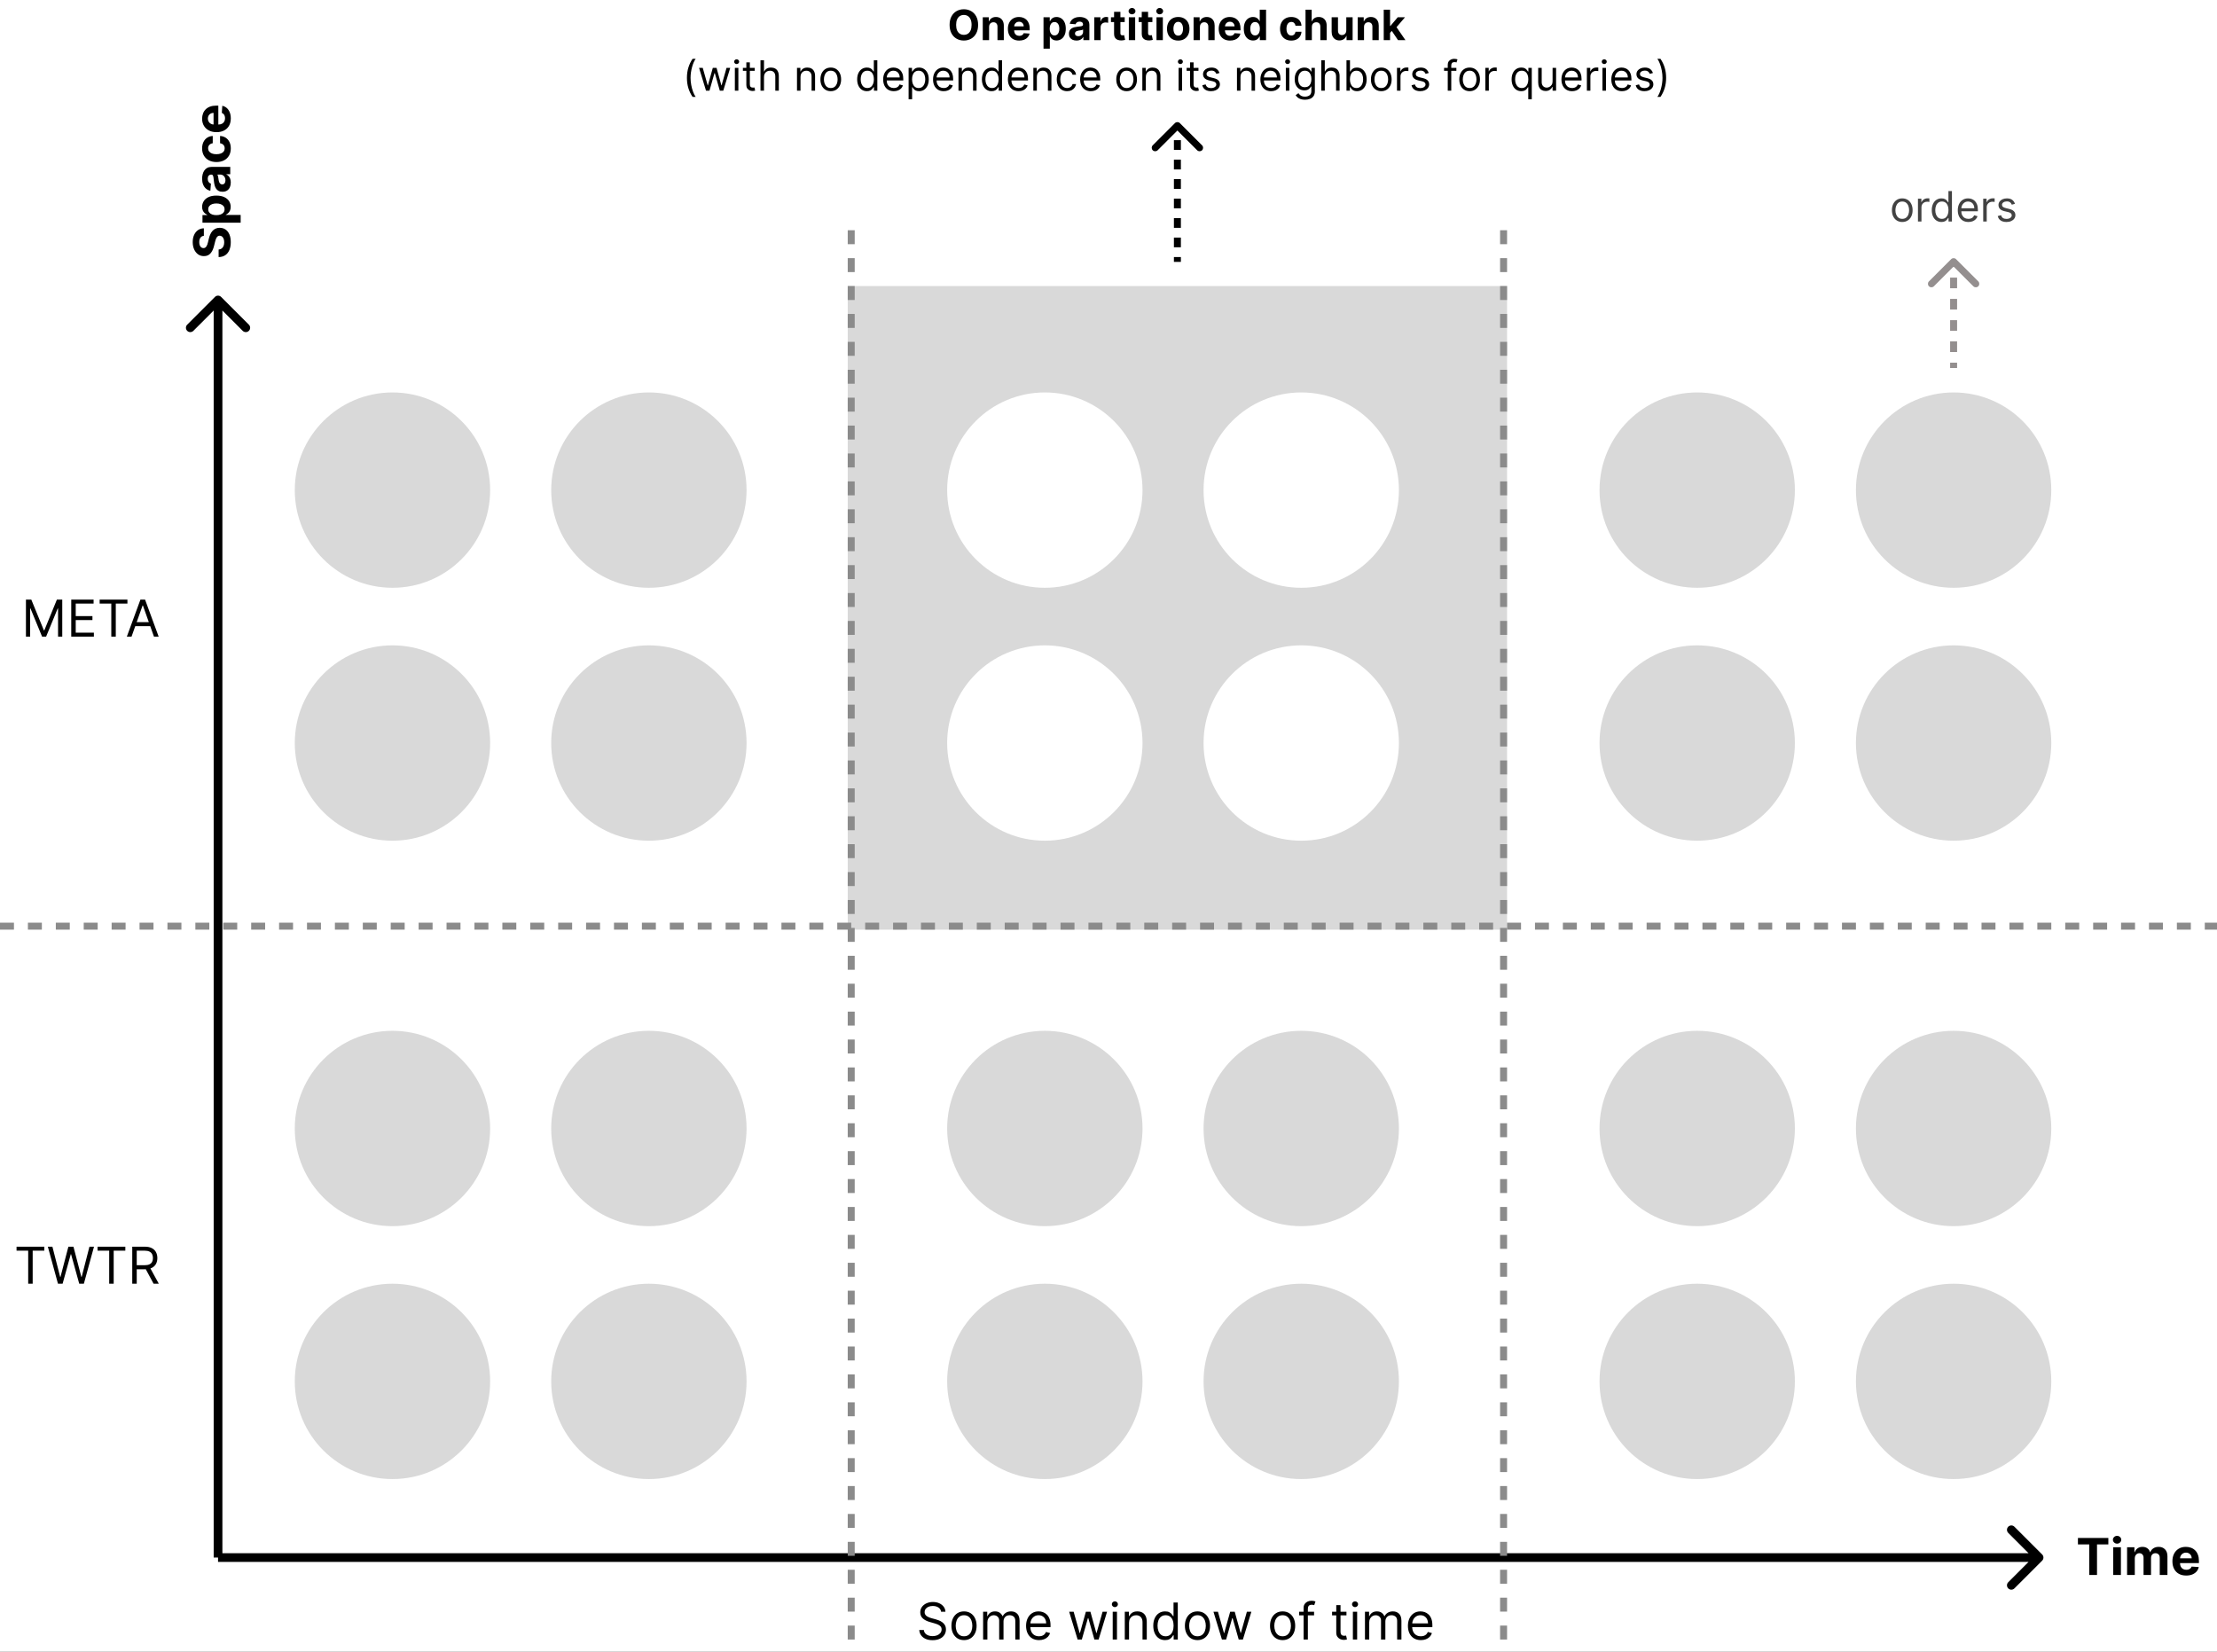 <svg width="1271" height="947" viewBox="0 0 1271 947" fill="none" xmlns="http://www.w3.org/2000/svg">
<rect x="0" y="0" width="1271" height="947" fill="#333333" stroke="none"/>
<g clip-path="url(#clip0_302_2)">
<rect width="1271" height="947" fill="white"/>
<rect x="486" y="164" width="378" height="369" fill="#D9D9D9"/>
<path d="M126.768 170.232C125.791 169.256 124.209 169.256 123.232 170.232L107.322 186.142C106.346 187.118 106.346 188.701 107.322 189.678C108.299 190.654 109.882 190.654 110.858 189.678L125 175.536L139.142 189.678C140.118 190.654 141.701 190.654 142.678 189.678C143.654 188.701 143.654 187.118 142.678 186.142L126.768 170.232ZM127.5 893L127.5 172L122.5 172L122.5 893L127.5 893Z" fill="black"/>
<path d="M1170.77 894.768C1171.74 893.791 1171.74 892.209 1170.77 891.232L1154.86 875.322C1153.88 874.346 1152.3 874.346 1151.32 875.322C1150.35 876.299 1150.35 877.882 1151.32 878.858L1165.46 893L1151.32 907.142C1150.35 908.118 1150.35 909.701 1151.32 910.678C1152.3 911.654 1153.88 911.654 1154.86 910.678L1170.77 894.768ZM125 895.5L1169 895.5V890.5L125 890.5V895.5Z" fill="black"/>
<path d="M116.875 135.196C116.039 135.278 115.389 135.634 114.926 136.263C114.463 136.892 114.232 137.746 114.232 138.824C114.232 139.556 114.335 140.175 114.543 140.679C114.743 141.184 115.023 141.571 115.382 141.84C115.742 142.103 116.15 142.234 116.606 142.234C116.986 142.248 117.318 142.169 117.601 141.996C117.884 141.816 118.13 141.571 118.337 141.26C118.537 140.949 118.714 140.59 118.866 140.182C119.011 139.774 119.135 139.339 119.239 138.876L119.695 136.968C119.902 136.042 120.179 135.192 120.524 134.418C120.87 133.644 121.295 132.974 121.799 132.407C122.304 131.84 122.898 131.401 123.582 131.09C124.267 130.772 125.051 130.61 125.936 130.603C127.235 130.61 128.361 130.942 129.315 131.598C130.262 132.248 130.998 133.188 131.523 134.418C132.041 135.641 132.301 137.117 132.301 138.845C132.301 140.558 132.038 142.051 131.513 143.323C130.988 144.588 130.21 145.576 129.18 146.288C128.144 146.993 126.862 147.362 125.334 147.397L125.334 143.053C126.046 143.005 126.64 142.801 127.117 142.442C127.587 142.075 127.943 141.588 128.185 140.98C128.42 140.365 128.538 139.67 128.538 138.896C128.538 138.136 128.427 137.476 128.206 136.916C127.985 136.35 127.677 135.911 127.283 135.6C126.889 135.289 126.437 135.133 125.925 135.133C125.448 135.133 125.048 135.275 124.723 135.558C124.398 135.835 124.121 136.243 123.893 136.782C123.665 137.314 123.458 137.967 123.271 138.741L122.691 141.053C122.255 142.843 121.575 144.256 120.649 145.293C119.723 146.329 118.475 146.844 116.906 146.837C115.621 146.844 114.498 146.502 113.537 145.811C112.577 145.113 111.827 144.156 111.288 142.939C110.749 141.723 110.479 140.341 110.479 138.793C110.479 137.217 110.749 135.842 111.288 134.667C111.827 133.485 112.577 132.566 113.537 131.909C114.498 131.253 115.61 130.914 116.875 130.893L116.875 135.196ZM137.971 127.667L116.077 127.667L116.077 123.313L118.752 123.313L118.752 123.116C118.323 122.922 117.888 122.643 117.445 122.276C116.996 121.903 116.623 121.419 116.326 120.825C116.022 120.224 115.87 119.477 115.87 118.586C115.87 117.425 116.174 116.353 116.782 115.372C117.383 114.391 118.292 113.606 119.508 113.019C120.718 112.431 122.235 112.138 124.059 112.138C125.835 112.138 127.335 112.425 128.558 112.998C129.775 113.565 130.697 114.339 131.326 115.32C131.948 116.295 132.259 117.387 132.259 118.596C132.259 119.453 132.117 120.182 131.834 120.783C131.551 121.378 131.195 121.865 130.766 122.245C130.331 122.625 129.892 122.915 129.45 123.116L129.45 123.251L137.971 123.251L137.971 127.667ZM124.038 123.344C124.985 123.344 125.811 123.213 126.516 122.95C127.221 122.687 127.77 122.307 128.164 121.81C128.551 121.312 128.745 120.707 128.745 119.996C128.745 119.277 128.548 118.669 128.154 118.171C127.753 117.673 127.2 117.297 126.495 117.041C125.784 116.778 124.965 116.647 124.038 116.647C123.119 116.647 122.311 116.775 121.613 117.031C120.915 117.286 120.369 117.663 119.975 118.161C119.581 118.658 119.384 119.27 119.384 119.996C119.384 120.714 119.574 121.322 119.954 121.82C120.334 122.311 120.873 122.687 121.571 122.95C122.269 123.213 123.092 123.344 124.038 123.344ZM132.301 104.653C132.301 105.669 132.124 106.574 131.772 107.369C131.413 108.164 130.884 108.793 130.186 109.256C129.481 109.712 128.603 109.94 127.553 109.94C126.668 109.94 125.925 109.778 125.324 109.453C124.723 109.128 124.239 108.686 123.873 108.126C123.506 107.566 123.23 106.93 123.043 106.218C122.857 105.5 122.725 104.746 122.649 103.959C122.553 103.032 122.463 102.286 122.38 101.719C122.29 101.153 122.159 100.741 121.986 100.486C121.813 100.23 121.557 100.102 121.219 100.102L121.157 100.102C120.5 100.102 119.992 100.31 119.633 100.724C119.273 101.132 119.094 101.712 119.094 102.466C119.094 103.261 119.27 103.893 119.622 104.363C119.968 104.833 120.403 105.144 120.929 105.296L120.597 109.38C119.629 109.173 118.793 108.765 118.088 108.157C117.376 107.549 116.83 106.764 116.45 105.804C116.063 104.836 115.87 103.717 115.87 102.445C115.87 101.56 115.973 100.714 116.181 99.905C116.388 99.09 116.709 98.368 117.145 97.739C117.58 97.103 118.14 96.602 118.824 96.236C119.501 95.869 120.313 95.686 121.26 95.686L132 95.686L132 99.874L129.792 99.874L129.792 99.999C130.29 100.254 130.728 100.596 131.108 101.025C131.482 101.453 131.775 101.968 131.99 102.569C132.197 103.171 132.301 103.865 132.301 104.653ZM129.253 103.388C129.253 102.739 129.125 102.165 128.869 101.668C128.607 101.17 128.254 100.779 127.812 100.496C127.37 100.213 126.869 100.071 126.309 100.071L124.619 100.071C124.709 100.209 124.792 100.399 124.868 100.641C124.937 100.876 125.003 101.142 125.065 101.439C125.12 101.737 125.172 102.034 125.22 102.331C125.262 102.628 125.3 102.898 125.334 103.14C125.41 103.658 125.531 104.111 125.697 104.498C125.863 104.885 126.088 105.185 126.371 105.399C126.647 105.614 126.993 105.721 127.408 105.721C128.009 105.721 128.468 105.503 128.786 105.068C129.097 104.625 129.253 104.066 129.253 103.388ZM132.311 85.066C132.311 86.697 131.965 88.099 131.274 89.274C130.576 90.442 129.609 91.341 128.372 91.97C127.135 92.592 125.711 92.903 124.101 92.903C122.47 92.903 121.039 92.588 119.809 91.959C118.572 91.323 117.608 90.421 116.917 89.254C116.219 88.086 115.87 86.697 115.87 85.086C115.87 83.697 116.122 82.481 116.626 81.437C117.131 80.394 117.839 79.568 118.752 78.96C119.664 78.351 120.735 78.016 121.965 77.954L121.965 82.121C121.17 82.239 120.531 82.55 120.047 83.054C119.557 83.552 119.311 84.205 119.311 85.014C119.311 85.698 119.498 86.296 119.871 86.807C120.237 87.312 120.773 87.706 121.478 87.989C122.183 88.272 123.036 88.414 124.038 88.414C125.054 88.414 125.918 88.276 126.63 87.999C127.342 87.716 127.884 87.319 128.258 86.807C128.631 86.296 128.817 85.698 128.817 85.014C128.817 84.509 128.714 84.056 128.506 83.656C128.299 83.248 127.999 82.913 127.605 82.65C127.204 82.381 126.723 82.204 126.164 82.121L126.164 77.954C127.38 78.023 128.451 78.355 129.377 78.949C130.296 79.537 131.015 80.349 131.534 81.385C132.052 82.422 132.311 83.649 132.311 85.066ZM132.311 67.87C132.311 69.508 131.979 70.918 131.316 72.1C130.645 73.274 129.699 74.18 128.475 74.816C127.245 75.451 125.79 75.769 124.111 75.769C122.473 75.769 121.036 75.451 119.799 74.816C118.561 74.18 117.597 73.285 116.906 72.131C116.215 70.97 115.87 69.608 115.87 68.046C115.87 66.996 116.039 66.018 116.378 65.112C116.709 64.2 117.21 63.406 117.881 62.728C118.551 62.044 119.394 61.512 120.41 61.132C121.419 60.752 122.601 60.562 123.956 60.562L125.168 60.562L125.168 74.007L122.432 74.007L122.432 64.719C121.796 64.719 121.233 64.857 120.742 65.133C120.251 65.41 119.868 65.793 119.591 66.284C119.308 66.768 119.166 67.331 119.166 67.974C119.166 68.644 119.322 69.238 119.633 69.757C119.937 70.268 120.348 70.669 120.866 70.959C121.378 71.249 121.948 71.398 122.577 71.405L125.179 71.405C125.967 71.405 126.647 71.26 127.221 70.97C127.795 70.672 128.237 70.254 128.548 69.715C128.859 69.176 129.014 68.537 129.014 67.797C129.014 67.307 128.945 66.858 128.807 66.45C128.669 66.042 128.462 65.693 128.185 65.403C127.909 65.112 127.57 64.891 127.169 64.739L127.439 60.655C128.42 60.862 129.277 61.287 130.01 61.93C130.735 62.566 131.302 63.388 131.71 64.397C132.111 65.399 132.311 66.557 132.311 67.87Z" fill="black"/>
<path d="M1191.27 885.47V881.769H1208.71V885.47H1202.21V903H1197.77V885.47H1191.27ZM1211.5 903V887.077H1215.91V903H1211.5ZM1213.72 885.024C1213.06 885.024 1212.5 884.807 1212.03 884.371C1211.56 883.929 1211.33 883.4 1211.33 882.785C1211.33 882.177 1211.56 881.655 1212.03 881.22C1212.5 880.778 1213.06 880.556 1213.72 880.556C1214.37 880.556 1214.93 880.778 1215.4 881.22C1215.87 881.655 1216.1 882.177 1216.1 882.785C1216.1 883.4 1215.87 883.929 1215.4 884.371C1214.93 884.807 1214.37 885.024 1213.72 885.024ZM1219.45 903V887.077H1223.66V889.886H1223.85C1224.18 888.953 1224.73 888.217 1225.51 887.678C1226.28 887.139 1227.21 886.87 1228.28 886.87C1229.38 886.87 1230.31 887.143 1231.07 887.689C1231.84 888.228 1232.35 888.96 1232.61 889.886H1232.77C1233.1 888.974 1233.69 888.245 1234.54 887.699C1235.39 887.146 1236.4 886.87 1237.57 886.87C1239.06 886.87 1240.26 887.343 1241.19 888.29C1242.12 889.23 1242.59 890.564 1242.59 892.291V903H1238.18V893.162C1238.18 892.278 1237.95 891.614 1237.48 891.172C1237.01 890.729 1236.42 890.508 1235.72 890.508C1234.92 890.508 1234.29 890.764 1233.84 891.275C1233.39 891.78 1233.17 892.447 1233.17 893.276V903H1228.89V893.069C1228.89 892.288 1228.66 891.666 1228.21 891.203C1227.77 890.74 1227.19 890.508 1226.46 890.508C1225.97 890.508 1225.53 890.633 1225.13 890.882C1224.75 891.123 1224.44 891.465 1224.21 891.908C1223.98 892.343 1223.87 892.855 1223.87 893.442V903H1219.45ZM1253.34 903.311C1251.7 903.311 1250.29 902.979 1249.11 902.316C1247.93 901.645 1247.03 900.699 1246.39 899.475C1245.75 898.245 1245.44 896.79 1245.44 895.111C1245.44 893.473 1245.75 892.036 1246.39 890.799C1247.03 889.561 1247.92 888.597 1249.07 887.906C1250.24 887.215 1251.6 886.87 1253.16 886.87C1254.21 886.87 1255.19 887.039 1256.09 887.378C1257.01 887.709 1257.8 888.21 1258.48 888.881C1259.16 889.551 1259.69 890.394 1260.07 891.41C1260.45 892.419 1260.64 893.601 1260.64 894.956V896.168H1247.2V893.432H1256.49C1256.49 892.796 1256.35 892.233 1256.07 891.742C1255.8 891.251 1255.41 890.868 1254.92 890.591C1254.44 890.308 1253.87 890.166 1253.23 890.166C1252.56 890.166 1251.97 890.322 1251.45 890.633C1250.94 890.937 1250.54 891.348 1250.25 891.866C1249.96 892.378 1249.81 892.948 1249.8 893.577V896.179C1249.8 896.967 1249.95 897.647 1250.24 898.221C1250.53 898.795 1250.95 899.237 1251.49 899.548C1252.03 899.859 1252.67 900.014 1253.41 900.014C1253.9 900.014 1254.35 899.945 1254.76 899.807C1255.16 899.669 1255.51 899.462 1255.8 899.185C1256.09 898.909 1256.31 898.57 1256.47 898.169L1260.55 898.439C1260.34 899.42 1259.92 900.277 1259.28 901.01C1258.64 901.735 1257.82 902.302 1256.81 902.71C1255.81 903.111 1254.65 903.311 1253.34 903.311Z" fill="black"/>
<path d="M9.489 717.05V714.769H25.412V717.05H18.736L18.736 736H16.165L16.165 717.05H9.489ZM33.236 736L27.431 714.769H30.043L34.48 732.061H34.687L39.207 714.769H42.11L46.63 732.061H46.837L51.274 714.769H53.886L48.081 736H45.427L40.741 719.082H40.575L35.89 736H33.236ZM55.928 717.05V714.769H71.851V717.05H65.175V736H62.604L62.604 717.05H55.928ZM75.819 736V714.769H82.993C84.651 714.769 86.013 715.053 87.077 715.619C88.142 716.179 88.929 716.95 89.441 717.931C89.952 718.912 90.208 720.029 90.208 721.28C90.208 722.53 89.952 723.64 89.441 724.607C88.929 725.575 88.145 726.335 87.088 726.888C86.03 727.434 84.679 727.707 83.034 727.707H77.229V725.385H82.951C84.085 725.385 84.997 725.219 85.688 724.887C86.386 724.555 86.891 724.085 87.202 723.477C87.52 722.862 87.678 722.13 87.678 721.28C87.678 720.429 87.52 719.687 87.202 719.051C86.884 718.415 86.376 717.924 85.678 717.579C84.98 717.226 84.057 717.05 82.91 717.05H78.39V736H75.819ZM85.812 726.463L91.037 736H88.052L82.91 726.463H85.812Z" fill="black"/>
<path d="M14.873 343.769H17.942L25.157 361.392H25.406L32.621 343.769H35.69V365H33.285V348.87H33.077L26.443 365H24.12L17.486 348.87H17.279L17.279 365H14.873L14.873 343.769ZM40.844 365V343.769H53.657V346.05H43.415V353.224H52.994V355.504H43.415V362.719H53.823V365H40.844ZM57.13 346.05V343.769H73.053V346.05H66.377V365H63.806L63.806 346.05H57.13ZM75.412 365H72.716L80.512 343.769H83.166L90.961 365H88.266L81.922 347.128H81.756L75.412 365ZM76.407 356.707H87.271V358.987H76.407V356.707Z" fill="black"/>
<path d="M560.748 14.273C560.748 16.176 560.387 17.796 559.666 19.131C558.95 20.466 557.973 21.486 556.734 22.19C555.501 22.889 554.115 23.239 552.575 23.239C551.024 23.239 549.632 22.886 548.399 22.182C547.166 21.477 546.191 20.457 545.475 19.122C544.76 17.787 544.402 16.171 544.402 14.273C544.402 12.369 544.76 10.75 545.475 9.415C546.191 8.08 547.166 7.062 548.399 6.364C549.632 5.659 551.024 5.307 552.575 5.307C554.115 5.307 555.501 5.659 556.734 6.364C557.973 7.062 558.95 8.08 559.666 9.415C560.387 10.75 560.748 12.369 560.748 14.273ZM557.007 14.273C557.007 13.04 556.822 12 556.453 11.153C556.089 10.307 555.575 9.665 554.91 9.227C554.245 8.79 553.467 8.571 552.575 8.571C551.683 8.571 550.904 8.79 550.24 9.227C549.575 9.665 549.058 10.307 548.689 11.153C548.325 12 548.143 13.04 548.143 14.273C548.143 15.506 548.325 16.546 548.689 17.392C549.058 18.239 549.575 18.881 550.24 19.318C550.904 19.756 551.683 19.974 552.575 19.974C553.467 19.974 554.245 19.756 554.91 19.318C555.575 18.881 556.089 18.239 556.453 17.392C556.822 16.546 557.007 15.506 557.007 14.273ZM567.044 15.432V23H563.414V9.909H566.874V12.219H567.027C567.317 11.457 567.803 10.855 568.485 10.412C569.167 9.963 569.993 9.739 570.965 9.739C571.874 9.739 572.667 9.938 573.343 10.335C574.019 10.733 574.544 11.301 574.919 12.04C575.294 12.773 575.482 13.648 575.482 14.665V23H571.851V15.312C571.857 14.511 571.652 13.886 571.238 13.438C570.823 12.983 570.252 12.756 569.525 12.756C569.036 12.756 568.604 12.861 568.229 13.071C567.86 13.281 567.57 13.588 567.36 13.992C567.155 14.389 567.05 14.869 567.044 15.432ZM584.309 23.256C582.963 23.256 581.804 22.983 580.832 22.438C579.866 21.886 579.122 21.108 578.599 20.102C578.076 19.091 577.815 17.895 577.815 16.514C577.815 15.168 578.076 13.986 578.599 12.969C579.122 11.952 579.858 11.159 580.806 10.591C581.761 10.023 582.88 9.739 584.164 9.739C585.028 9.739 585.832 9.878 586.576 10.156C587.326 10.429 587.98 10.841 588.537 11.392C589.099 11.943 589.537 12.636 589.849 13.472C590.162 14.301 590.318 15.273 590.318 16.386V17.384H579.264V15.133L586.9 15.133C586.9 14.611 586.787 14.148 586.559 13.744C586.332 13.341 586.017 13.026 585.613 12.798C585.216 12.565 584.752 12.449 584.224 12.449C583.673 12.449 583.184 12.577 582.758 12.832C582.338 13.082 582.008 13.421 581.77 13.847C581.531 14.267 581.409 14.736 581.403 15.253V17.392C581.403 18.04 581.522 18.599 581.761 19.071C582.005 19.543 582.349 19.906 582.792 20.162C583.235 20.418 583.761 20.546 584.369 20.546C584.772 20.546 585.142 20.489 585.477 20.375C585.812 20.261 586.099 20.091 586.338 19.864C586.576 19.636 586.758 19.358 586.883 19.028L590.241 19.25C590.071 20.057 589.721 20.761 589.193 21.364C588.67 21.96 587.994 22.426 587.164 22.761C586.341 23.091 585.389 23.256 584.309 23.256ZM598.242 27.909V9.909H601.821V12.108H601.983C602.142 11.756 602.373 11.398 602.674 11.034C602.98 10.665 603.378 10.358 603.867 10.114C604.361 9.864 604.975 9.739 605.708 9.739C606.662 9.739 607.543 9.989 608.35 10.489C609.157 10.983 609.801 11.73 610.284 12.73C610.767 13.724 611.009 14.972 611.009 16.472C611.009 17.932 610.773 19.165 610.301 20.171C609.836 21.171 609.199 21.929 608.392 22.446C607.591 22.957 606.694 23.213 605.699 23.213C604.995 23.213 604.395 23.097 603.901 22.864C603.412 22.631 603.012 22.338 602.699 21.986C602.387 21.628 602.148 21.267 601.983 20.903H601.873V27.909L598.242 27.909ZM601.796 16.454C601.796 17.233 601.904 17.912 602.12 18.491C602.336 19.071 602.648 19.523 603.057 19.847C603.466 20.165 603.963 20.324 604.549 20.324C605.14 20.324 605.64 20.162 606.049 19.838C606.458 19.509 606.767 19.054 606.978 18.474C607.194 17.889 607.301 17.216 607.301 16.454C607.301 15.699 607.196 15.034 606.986 14.46C606.776 13.886 606.466 13.438 606.057 13.114C605.648 12.79 605.145 12.628 604.549 12.628C603.958 12.628 603.458 12.784 603.049 13.097C602.645 13.409 602.336 13.852 602.12 14.426C601.904 15 601.796 15.676 601.796 16.454ZM617.162 23.247C616.327 23.247 615.583 23.102 614.929 22.812C614.276 22.517 613.759 22.082 613.378 21.509C613.003 20.929 612.816 20.207 612.816 19.344C612.816 18.616 612.949 18.006 613.216 17.511C613.483 17.017 613.847 16.619 614.307 16.318C614.767 16.017 615.29 15.79 615.875 15.636C616.466 15.483 617.086 15.375 617.733 15.312C618.495 15.233 619.108 15.159 619.574 15.091C620.04 15.017 620.378 14.909 620.588 14.767C620.799 14.625 620.904 14.415 620.904 14.136V14.085C620.904 13.546 620.733 13.128 620.392 12.832C620.057 12.537 619.58 12.389 618.961 12.389C618.307 12.389 617.787 12.534 617.401 12.824C617.015 13.108 616.759 13.466 616.634 13.898L613.276 13.625C613.446 12.829 613.782 12.142 614.282 11.562C614.782 10.977 615.426 10.528 616.216 10.216C617.012 9.898 617.932 9.739 618.978 9.739C619.705 9.739 620.401 9.824 621.066 9.994C621.736 10.165 622.33 10.429 622.847 10.787C623.37 11.145 623.782 11.605 624.083 12.168C624.384 12.724 624.534 13.392 624.534 14.171V23L621.091 23V21.185H620.989C620.779 21.594 620.498 21.954 620.145 22.267C619.793 22.574 619.37 22.815 618.875 22.991C618.381 23.162 617.81 23.247 617.162 23.247ZM618.202 20.741C618.736 20.741 619.208 20.636 619.617 20.426C620.026 20.21 620.347 19.921 620.58 19.557C620.813 19.193 620.929 18.781 620.929 18.321V16.932C620.816 17.006 620.659 17.074 620.461 17.136C620.267 17.193 620.049 17.247 619.804 17.298C619.56 17.344 619.316 17.386 619.071 17.426C618.827 17.46 618.605 17.491 618.407 17.52C617.98 17.582 617.608 17.682 617.29 17.818C616.972 17.954 616.725 18.139 616.549 18.372C616.373 18.599 616.284 18.884 616.284 19.224C616.284 19.719 616.463 20.097 616.821 20.358C617.185 20.614 617.645 20.741 618.202 20.741ZM627.351 23V9.909L630.871 9.909V12.193H631.007C631.246 11.381 631.647 10.767 632.209 10.352C632.772 9.932 633.419 9.722 634.152 9.722C634.334 9.722 634.53 9.733 634.74 9.756C634.951 9.778 635.135 9.81 635.294 9.849V13.071C635.124 13.02 634.888 12.974 634.587 12.935C634.286 12.895 634.01 12.875 633.76 12.875C633.226 12.875 632.749 12.992 632.328 13.224C631.914 13.452 631.584 13.77 631.34 14.179C631.101 14.588 630.982 15.06 630.982 15.594V23H627.351ZM644.791 9.909V12.636L636.907 12.636V9.909L644.791 9.909ZM638.697 6.773L642.328 6.773V18.977C642.328 19.312 642.379 19.574 642.481 19.761C642.583 19.943 642.725 20.071 642.907 20.145C643.095 20.219 643.311 20.256 643.555 20.256C643.725 20.256 643.896 20.241 644.066 20.213C644.237 20.179 644.368 20.153 644.458 20.136L645.029 22.838C644.848 22.895 644.592 22.96 644.262 23.034C643.933 23.114 643.532 23.162 643.061 23.179C642.186 23.213 641.419 23.097 640.76 22.829C640.106 22.562 639.598 22.148 639.234 21.585C638.87 21.023 638.691 20.312 638.697 19.454V6.773ZM647.156 23V9.909L650.787 9.909V23H647.156ZM648.98 8.222C648.44 8.222 647.977 8.043 647.591 7.685C647.21 7.321 647.02 6.886 647.02 6.381C647.02 5.881 647.21 5.452 647.591 5.094C647.977 4.73 648.44 4.548 648.98 4.548C649.52 4.548 649.98 4.73 650.36 5.094C650.747 5.452 650.94 5.881 650.94 6.381C650.94 6.886 650.747 7.321 650.36 7.685C649.98 8.043 649.52 8.222 648.98 8.222ZM660.658 9.909V12.636H652.775V9.909H660.658ZM654.564 6.773H658.195V18.977C658.195 19.312 658.246 19.574 658.348 19.761C658.451 19.943 658.593 20.071 658.775 20.145C658.962 20.219 659.178 20.256 659.422 20.256C659.593 20.256 659.763 20.241 659.934 20.213C660.104 20.179 660.235 20.153 660.326 20.136L660.897 22.838C660.715 22.895 660.459 22.96 660.13 23.034C659.8 23.114 659.4 23.162 658.928 23.179C658.053 23.213 657.286 23.097 656.627 22.829C655.973 22.562 655.465 22.148 655.101 21.585C654.738 21.023 654.559 20.312 654.564 19.454V6.773ZM663.023 23V9.909H666.654V23H663.023ZM664.847 8.222C664.307 8.222 663.844 8.043 663.458 7.685C663.077 7.321 662.887 6.886 662.887 6.381C662.887 5.881 663.077 5.452 663.458 5.094C663.844 4.73 664.307 4.548 664.847 4.548C665.387 4.548 665.847 4.73 666.228 5.094C666.614 5.452 666.807 5.881 666.807 6.381C666.807 6.886 666.614 7.321 666.228 7.685C665.847 8.043 665.387 8.222 664.847 8.222ZM675.477 23.256C674.153 23.256 673.008 22.974 672.042 22.412C671.082 21.844 670.341 21.054 669.818 20.043C669.295 19.026 669.034 17.847 669.034 16.506C669.034 15.153 669.295 13.972 669.818 12.96C670.341 11.943 671.082 11.153 672.042 10.591C673.008 10.023 674.153 9.739 675.477 9.739C676.801 9.739 677.943 10.023 678.903 10.591C679.869 11.153 680.613 11.943 681.136 12.96C681.659 13.972 681.92 15.153 681.92 16.506C681.92 17.847 681.659 19.026 681.136 20.043C680.613 21.054 679.869 21.844 678.903 22.412C677.943 22.974 676.801 23.256 675.477 23.256ZM675.494 20.443C676.096 20.443 676.599 20.273 677.002 19.932C677.406 19.585 677.71 19.114 677.914 18.517C678.125 17.921 678.23 17.241 678.23 16.48C678.23 15.719 678.125 15.04 677.914 14.443C677.71 13.847 677.406 13.375 677.002 13.028C676.599 12.682 676.096 12.508 675.494 12.508C674.886 12.508 674.375 12.682 673.96 13.028C673.551 13.375 673.241 13.847 673.031 14.443C672.826 15.04 672.724 15.719 672.724 16.48C672.724 17.241 672.826 17.921 673.031 18.517C673.241 19.114 673.551 19.585 673.96 19.932C674.375 20.273 674.886 20.443 675.494 20.443ZM687.912 15.432V23H684.281V9.909H687.741V12.219H687.895C688.184 11.457 688.67 10.855 689.352 10.412C690.034 9.963 690.86 9.739 691.832 9.739C692.741 9.739 693.534 9.938 694.21 10.335C694.886 10.733 695.412 11.301 695.787 12.04C696.162 12.773 696.349 13.648 696.349 14.665V23H692.718V15.312C692.724 14.511 692.52 13.886 692.105 13.438C691.69 12.983 691.119 12.756 690.392 12.756C689.903 12.756 689.471 12.861 689.096 13.071C688.727 13.281 688.437 13.588 688.227 13.992C688.022 14.389 687.917 14.869 687.912 15.432ZM705.176 23.256C703.83 23.256 702.671 22.983 701.699 22.438C700.733 21.886 699.989 21.108 699.466 20.102C698.944 19.091 698.682 17.895 698.682 16.514C698.682 15.168 698.944 13.986 699.466 12.969C699.989 11.952 700.725 11.159 701.674 10.591C702.628 10.023 703.748 9.739 705.032 9.739C705.895 9.739 706.699 9.878 707.444 10.156C708.194 10.429 708.847 10.841 709.404 11.392C709.966 11.943 710.404 12.636 710.716 13.472C711.029 14.301 711.185 15.273 711.185 16.386V17.384H700.131V15.133L707.767 15.133C707.767 14.611 707.654 14.148 707.426 13.744C707.199 13.341 706.884 13.026 706.48 12.798C706.083 12.565 705.62 12.449 705.091 12.449C704.54 12.449 704.051 12.577 703.625 12.832C703.205 13.082 702.875 13.421 702.637 13.847C702.398 14.267 702.276 14.736 702.27 15.253V17.392C702.27 18.04 702.39 18.599 702.628 19.071C702.873 19.543 703.216 19.906 703.659 20.162C704.103 20.418 704.628 20.546 705.236 20.546C705.64 20.546 706.009 20.489 706.344 20.375C706.679 20.261 706.966 20.091 707.205 19.864C707.444 19.636 707.625 19.358 707.75 19.028L711.108 19.25C710.938 20.057 710.588 20.761 710.06 21.364C709.537 21.96 708.861 22.426 708.032 22.761C707.208 23.091 706.256 23.256 705.176 23.256ZM718.378 23.213C717.384 23.213 716.483 22.957 715.676 22.446C714.875 21.929 714.239 21.171 713.767 20.171C713.301 19.165 713.069 17.932 713.069 16.472C713.069 14.972 713.31 13.724 713.793 12.73C714.276 11.73 714.918 10.983 715.719 10.489C716.526 9.989 717.409 9.739 718.37 9.739C719.103 9.739 719.713 9.864 720.202 10.114C720.696 10.358 721.094 10.665 721.395 11.034C721.702 11.398 721.935 11.756 722.094 12.108H722.205V5.545L725.827 5.545V23H722.248V20.903H722.094C721.924 21.267 721.682 21.628 721.37 21.986C721.063 22.338 720.662 22.631 720.168 22.864C719.679 23.097 719.083 23.213 718.378 23.213ZM719.529 20.324C720.114 20.324 720.608 20.165 721.012 19.847C721.421 19.523 721.733 19.071 721.949 18.491C722.171 17.912 722.282 17.233 722.282 16.454C722.282 15.676 722.174 15 721.958 14.426C721.742 13.852 721.429 13.409 721.02 13.097C720.611 12.784 720.114 12.628 719.529 12.628C718.932 12.628 718.429 12.79 718.02 13.114C717.611 13.438 717.301 13.886 717.091 14.46C716.881 15.034 716.776 15.699 716.776 16.454C716.776 17.216 716.881 17.889 717.091 18.474C717.307 19.054 717.617 19.509 718.02 19.838C718.429 20.162 718.932 20.324 719.529 20.324ZM740.282 23.256C738.941 23.256 737.787 22.972 736.821 22.403C735.861 21.829 735.123 21.034 734.605 20.017C734.094 19 733.838 17.829 733.838 16.506C733.838 15.165 734.097 13.989 734.614 12.977C735.137 11.96 735.878 11.168 736.838 10.599C737.799 10.026 738.941 9.739 740.265 9.739C741.407 9.739 742.407 9.946 743.265 10.361C744.123 10.776 744.801 11.358 745.301 12.108C745.801 12.858 746.077 13.739 746.128 14.75H742.702C742.605 14.097 742.35 13.571 741.935 13.173C741.526 12.77 740.989 12.568 740.324 12.568C739.762 12.568 739.27 12.722 738.85 13.028C738.435 13.329 738.111 13.77 737.878 14.349C737.645 14.929 737.529 15.631 737.529 16.454C737.529 17.29 737.642 18 737.87 18.585C738.103 19.171 738.429 19.616 738.85 19.923C739.27 20.23 739.762 20.384 740.324 20.384C740.739 20.384 741.111 20.298 741.441 20.128C741.776 19.957 742.051 19.71 742.267 19.386C742.489 19.057 742.634 18.662 742.702 18.202H746.128C746.071 19.202 745.799 20.082 745.31 20.844C744.827 21.599 744.159 22.19 743.307 22.616C742.455 23.043 741.446 23.256 740.282 23.256ZM752.083 15.432V23H748.453V5.545H751.981V12.219H752.135C752.43 11.446 752.907 10.841 753.566 10.403C754.225 9.96 755.052 9.739 756.047 9.739C756.956 9.739 757.748 9.938 758.424 10.335C759.106 10.727 759.635 11.293 760.01 12.031C760.39 12.764 760.578 13.642 760.572 14.665V23H756.941V15.312C756.947 14.506 756.743 13.878 756.328 13.429C755.919 12.98 755.345 12.756 754.606 12.756C754.112 12.756 753.674 12.861 753.294 13.071C752.919 13.281 752.623 13.588 752.407 13.992C752.197 14.389 752.089 14.869 752.083 15.432ZM771.824 17.426V9.909L775.455 9.909V23H771.969V20.622H771.833C771.537 21.389 771.046 22.006 770.358 22.472C769.676 22.938 768.844 23.171 767.861 23.171C766.986 23.171 766.216 22.972 765.551 22.574C764.887 22.176 764.367 21.611 763.992 20.878C763.623 20.145 763.435 19.267 763.429 18.244V9.909H767.06V17.597C767.066 18.369 767.273 18.98 767.682 19.429C768.091 19.878 768.64 20.102 769.327 20.102C769.765 20.102 770.174 20.003 770.554 19.804C770.935 19.599 771.242 19.298 771.475 18.901C771.713 18.503 771.83 18.011 771.824 17.426ZM781.99 15.432V23H778.359V9.909H781.819V12.219H781.973C782.262 11.457 782.748 10.855 783.43 10.412C784.112 9.963 784.939 9.739 785.91 9.739C786.819 9.739 787.612 9.938 788.288 10.335C788.964 10.733 789.49 11.301 789.865 12.04C790.24 12.773 790.427 13.648 790.427 14.665V23H786.797V15.312C786.802 14.511 786.598 13.886 786.183 13.438C785.768 12.983 785.197 12.756 784.47 12.756C783.981 12.756 783.549 12.861 783.174 13.071C782.805 13.281 782.515 13.588 782.305 13.992C782.1 14.389 781.995 14.869 781.99 15.432ZM796.578 19.233L796.587 14.878H797.115L801.309 9.909L805.476 9.909L799.843 16.489L798.982 16.489L796.578 19.233ZM793.289 23V5.545H796.919V23H793.289ZM801.471 23L797.618 17.298L800.039 14.733L805.723 23H801.471ZM393.815 44.636C393.815 42.489 394.093 40.514 394.65 38.713C395.212 36.906 396.013 35.244 397.053 33.727H398.826C398.417 34.29 398.033 34.983 397.675 35.807C397.323 36.625 397.013 37.526 396.746 38.508C396.479 39.486 396.269 40.497 396.116 41.543C395.968 42.588 395.894 43.619 395.894 44.636C395.894 45.989 396.025 47.361 396.286 48.753C396.548 50.145 396.9 51.438 397.343 52.631C397.786 53.824 398.281 54.795 398.826 55.545H397.053C396.013 54.028 395.212 52.369 394.65 50.568C394.093 48.761 393.815 46.784 393.815 44.636ZM404.76 52L400.771 38.909H402.885L405.714 48.932H405.851L408.646 38.909H410.794L413.555 48.898H413.692L416.521 38.909H418.635L414.646 52L412.669 52L409.805 41.943H409.601L406.737 52H404.76ZM421.294 52V38.909H423.305V52H421.294ZM422.317 36.727C421.925 36.727 421.587 36.594 421.303 36.327C421.024 36.06 420.885 35.739 420.885 35.364C420.885 34.989 421.024 34.668 421.303 34.401C421.587 34.133 421.925 34 422.317 34C422.709 34 423.044 34.133 423.322 34.401C423.607 34.668 423.749 34.989 423.749 35.364C423.749 35.739 423.607 36.06 423.322 36.327C423.044 36.594 422.709 36.727 422.317 36.727ZM432.683 38.909V40.614H425.898V38.909H432.683ZM427.876 35.773H429.887V48.25C429.887 48.818 429.969 49.244 430.134 49.528C430.305 49.807 430.521 49.994 430.782 50.091C431.049 50.182 431.33 50.227 431.626 50.227C431.847 50.227 432.029 50.216 432.171 50.193C432.313 50.165 432.427 50.142 432.512 50.125L432.921 51.932C432.785 51.983 432.594 52.034 432.35 52.085C432.106 52.142 431.796 52.17 431.421 52.17C430.853 52.17 430.296 52.048 429.751 51.804C429.211 51.56 428.762 51.188 428.404 50.688C428.052 50.188 427.876 49.557 427.876 48.795V35.773ZM438.001 44.125V52H435.989V34.545H438.001V40.955H438.171C438.478 40.278 438.938 39.742 439.552 39.344C440.171 38.94 440.995 38.739 442.023 38.739C442.915 38.739 443.697 38.918 444.367 39.276C445.038 39.628 445.558 40.17 445.927 40.903C446.302 41.631 446.489 42.557 446.489 43.682V52H444.478V43.818C444.478 42.778 444.208 41.974 443.668 41.406C443.134 40.832 442.393 40.545 441.444 40.545C440.785 40.545 440.194 40.685 439.671 40.963C439.154 41.242 438.745 41.648 438.444 42.182C438.148 42.716 438.001 43.364 438.001 44.125ZM458.93 44.125V52L456.919 52V38.909L458.862 38.909V40.955H459.033C459.339 40.29 459.805 39.756 460.43 39.352C461.055 38.943 461.862 38.739 462.851 38.739C463.737 38.739 464.513 38.92 465.178 39.284C465.842 39.642 466.359 40.188 466.729 40.92C467.098 41.648 467.283 42.568 467.283 43.682V52H465.271V43.818C465.271 42.79 465.004 41.989 464.47 41.415C463.936 40.835 463.203 40.545 462.271 40.545C461.629 40.545 461.055 40.685 460.55 40.963C460.05 41.242 459.655 41.648 459.365 42.182C459.075 42.716 458.93 43.364 458.93 44.125ZM476.276 52.273C475.094 52.273 474.058 51.992 473.165 51.429C472.279 50.867 471.586 50.08 471.086 49.068C470.592 48.057 470.344 46.875 470.344 45.523C470.344 44.159 470.592 42.969 471.086 41.952C471.586 40.935 472.279 40.145 473.165 39.582C474.058 39.02 475.094 38.739 476.276 38.739C477.458 38.739 478.492 39.02 479.379 39.582C480.271 40.145 480.964 40.935 481.458 41.952C481.958 42.969 482.208 44.159 482.208 45.523C482.208 46.875 481.958 48.057 481.458 49.068C480.964 50.08 480.271 50.867 479.379 51.429C478.492 51.992 477.458 52.273 476.276 52.273ZM476.276 50.466C477.174 50.466 477.913 50.236 478.492 49.776C479.072 49.315 479.501 48.71 479.779 47.96C480.058 47.21 480.197 46.398 480.197 45.523C480.197 44.648 480.058 43.832 479.779 43.077C479.501 42.321 479.072 41.71 478.492 41.244C477.913 40.778 477.174 40.545 476.276 40.545C475.379 40.545 474.64 40.778 474.06 41.244C473.481 41.71 473.052 42.321 472.773 43.077C472.495 43.832 472.356 44.648 472.356 45.523C472.356 46.398 472.495 47.21 472.773 47.96C473.052 48.71 473.481 49.315 474.06 49.776C474.64 50.236 475.379 50.466 476.276 50.466ZM496.972 52.273C495.881 52.273 494.918 51.997 494.082 51.446C493.247 50.889 492.594 50.105 492.122 49.094C491.651 48.077 491.415 46.875 491.415 45.489C491.415 44.114 491.651 42.92 492.122 41.909C492.594 40.898 493.25 40.117 494.091 39.565C494.932 39.014 495.903 38.739 497.006 38.739C497.858 38.739 498.531 38.881 499.026 39.165C499.526 39.443 499.906 39.761 500.168 40.119C500.435 40.472 500.642 40.761 500.79 40.989H500.96V34.545L502.972 34.545V52L501.028 52V49.989H500.79C500.642 50.227 500.432 50.528 500.159 50.892C499.886 51.25 499.497 51.571 498.991 51.855C498.486 52.133 497.813 52.273 496.972 52.273ZM497.244 50.466C498.051 50.466 498.733 50.256 499.29 49.835C499.847 49.409 500.27 48.821 500.56 48.071C500.849 47.315 500.994 46.443 500.994 45.455C500.994 44.477 500.852 43.622 500.568 42.889C500.284 42.151 499.864 41.577 499.307 41.168C498.75 40.753 498.063 40.545 497.244 40.545C496.392 40.545 495.682 40.764 495.114 41.202C494.551 41.633 494.128 42.222 493.844 42.966C493.565 43.705 493.426 44.534 493.426 45.455C493.426 46.386 493.568 47.233 493.852 47.994C494.142 48.75 494.568 49.352 495.131 49.801C495.699 50.244 496.403 50.466 497.244 50.466ZM512.423 52.273C511.162 52.273 510.074 51.994 509.159 51.438C508.25 50.875 507.548 50.091 507.054 49.085C506.565 48.074 506.321 46.898 506.321 45.557C506.321 44.216 506.565 43.034 507.054 42.011C507.548 40.983 508.236 40.182 509.116 39.608C510.003 39.028 511.037 38.739 512.219 38.739C512.901 38.739 513.574 38.852 514.239 39.08C514.903 39.307 515.509 39.676 516.054 40.188C516.599 40.693 517.034 41.364 517.358 42.199C517.682 43.034 517.844 44.062 517.844 45.284V46.136H507.753V44.398H515.798C515.798 43.659 515.651 43 515.355 42.42C515.065 41.841 514.651 41.383 514.111 41.048C513.577 40.713 512.946 40.545 512.219 40.545C511.418 40.545 510.724 40.744 510.139 41.142C509.56 41.534 509.114 42.045 508.801 42.676C508.489 43.307 508.332 43.983 508.332 44.705V45.864C508.332 46.852 508.503 47.69 508.844 48.378C509.19 49.06 509.67 49.58 510.284 49.938C510.898 50.29 511.611 50.466 512.423 50.466C512.952 50.466 513.429 50.392 513.855 50.244C514.287 50.091 514.659 49.864 514.972 49.562C515.284 49.256 515.526 48.875 515.696 48.42L517.639 48.966C517.435 49.625 517.091 50.205 516.608 50.705C516.125 51.199 515.528 51.585 514.818 51.864C514.108 52.136 513.31 52.273 512.423 52.273ZM520.903 56.909V38.909H522.847V40.989H523.085C523.233 40.761 523.438 40.472 523.699 40.119C523.966 39.761 524.347 39.443 524.841 39.165C525.341 38.881 526.017 38.739 526.869 38.739C527.972 38.739 528.943 39.014 529.784 39.565C530.625 40.117 531.281 40.898 531.753 41.909C532.224 42.92 532.46 44.114 532.46 45.489C532.46 46.875 532.224 48.077 531.753 49.094C531.281 50.105 530.628 50.889 529.793 51.446C528.957 51.997 527.994 52.273 526.903 52.273C526.063 52.273 525.389 52.133 524.884 51.855C524.378 51.571 523.989 51.25 523.716 50.892C523.443 50.528 523.233 50.227 523.085 49.989H522.915V56.909H520.903ZM522.881 45.455C522.881 46.443 523.026 47.315 523.315 48.071C523.605 48.821 524.028 49.409 524.585 49.835C525.142 50.256 525.824 50.466 526.631 50.466C527.472 50.466 528.173 50.244 528.736 49.801C529.304 49.352 529.73 48.75 530.014 47.994C530.304 47.233 530.449 46.386 530.449 45.455C530.449 44.534 530.307 43.705 530.023 42.966C529.744 42.222 529.321 41.633 528.753 41.202C528.19 40.764 527.483 40.545 526.631 40.545C525.813 40.545 525.125 40.753 524.568 41.168C524.011 41.577 523.591 42.151 523.307 42.889C523.023 43.622 522.881 44.477 522.881 45.455ZM541.017 52.273C539.756 52.273 538.668 51.994 537.753 51.438C536.844 50.875 536.142 50.091 535.648 49.085C535.159 48.074 534.915 46.898 534.915 45.557C534.915 44.216 535.159 43.034 535.648 42.011C536.142 40.983 536.83 40.182 537.71 39.608C538.597 39.028 539.631 38.739 540.812 38.739C541.494 38.739 542.168 38.852 542.832 39.08C543.497 39.307 544.102 39.676 544.648 40.188C545.193 40.693 545.628 41.364 545.952 42.199C546.276 43.034 546.438 44.062 546.438 45.284V46.136L536.347 46.136V44.398H544.392C544.392 43.659 544.244 43 543.949 42.42C543.659 41.841 543.244 41.383 542.705 41.048C542.17 40.713 541.54 40.545 540.812 40.545C540.011 40.545 539.318 40.744 538.733 41.142C538.153 41.534 537.707 42.045 537.395 42.676C537.082 43.307 536.926 43.983 536.926 44.705V45.864C536.926 46.852 537.097 47.69 537.438 48.378C537.784 49.06 538.264 49.58 538.878 49.938C539.491 50.29 540.205 50.466 541.017 50.466C541.545 50.466 542.023 50.392 542.449 50.244C542.881 50.091 543.253 49.864 543.565 49.562C543.878 49.256 544.119 48.875 544.29 48.42L546.233 48.966C546.028 49.625 545.685 50.205 545.202 50.705C544.719 51.199 544.122 51.585 543.412 51.864C542.702 52.136 541.903 52.273 541.017 52.273ZM551.509 44.125V52H549.497V38.909H551.44V40.955H551.611C551.918 40.29 552.384 39.756 553.009 39.352C553.634 38.943 554.44 38.739 555.429 38.739C556.315 38.739 557.091 38.92 557.756 39.284C558.42 39.642 558.938 40.188 559.307 40.92C559.676 41.648 559.861 42.568 559.861 43.682V52H557.849V43.818C557.849 42.79 557.582 41.989 557.048 41.415C556.514 40.835 555.781 40.545 554.849 40.545C554.207 40.545 553.634 40.685 553.128 40.963C552.628 41.242 552.233 41.648 551.943 42.182C551.653 42.716 551.509 43.364 551.509 44.125ZM568.479 52.273C567.388 52.273 566.425 51.997 565.59 51.446C564.755 50.889 564.102 50.105 563.63 49.094C563.158 48.077 562.923 46.875 562.923 45.489C562.923 44.114 563.158 42.92 563.63 41.909C564.102 40.898 564.758 40.117 565.599 39.565C566.44 39.014 567.411 38.739 568.513 38.739C569.366 38.739 570.039 38.881 570.533 39.165C571.033 39.443 571.414 39.761 571.675 40.119C571.942 40.472 572.15 40.761 572.298 40.989H572.468V34.545H574.479V52H572.536V49.989H572.298C572.15 50.227 571.94 50.528 571.667 50.892C571.394 51.25 571.005 51.571 570.499 51.855C569.994 52.133 569.32 52.273 568.479 52.273ZM568.752 50.466C569.559 50.466 570.241 50.256 570.798 49.835C571.354 49.409 571.778 48.821 572.067 48.071C572.357 47.315 572.502 46.443 572.502 45.455C572.502 44.477 572.36 43.622 572.076 42.889C571.792 42.151 571.371 41.577 570.815 41.168C570.258 40.753 569.57 40.545 568.752 40.545C567.9 40.545 567.19 40.764 566.621 41.202C566.059 41.633 565.636 42.222 565.352 42.966C565.073 43.705 564.934 44.534 564.934 45.455C564.934 46.386 565.076 47.233 565.36 47.994C565.65 48.75 566.076 49.352 566.638 49.801C567.207 50.244 567.911 50.466 568.752 50.466ZM583.931 52.273C582.67 52.273 581.582 51.994 580.667 51.438C579.758 50.875 579.056 50.091 578.562 49.085C578.073 48.074 577.829 46.898 577.829 45.557C577.829 44.216 578.073 43.034 578.562 42.011C579.056 40.983 579.744 40.182 580.624 39.608C581.511 39.028 582.545 38.739 583.727 38.739C584.408 38.739 585.082 38.852 585.746 39.08C586.411 39.307 587.016 39.676 587.562 40.188C588.107 40.693 588.542 41.364 588.866 42.199C589.19 43.034 589.352 44.062 589.352 45.284V46.136H579.261V44.398H587.306C587.306 43.659 587.158 43 586.863 42.42C586.573 41.841 586.158 41.383 585.619 41.048C585.085 40.713 584.454 40.545 583.727 40.545C582.925 40.545 582.232 40.744 581.647 41.142C581.067 41.534 580.621 42.045 580.309 42.676C579.996 43.307 579.84 43.983 579.84 44.705V45.864C579.84 46.852 580.011 47.69 580.352 48.378C580.698 49.06 581.178 49.58 581.792 49.938C582.406 50.29 583.119 50.466 583.931 50.466C584.46 50.466 584.937 50.392 585.363 50.244C585.795 50.091 586.167 49.864 586.479 49.562C586.792 49.256 587.033 48.875 587.204 48.42L589.147 48.966C588.942 49.625 588.599 50.205 588.116 50.705C587.633 51.199 587.036 51.585 586.326 51.864C585.616 52.136 584.817 52.273 583.931 52.273ZM594.423 44.125V52H592.411V38.909H594.354V40.955H594.525C594.832 40.29 595.298 39.756 595.923 39.352C596.548 38.943 597.354 38.739 598.343 38.739C599.229 38.739 600.005 38.92 600.67 39.284C601.335 39.642 601.852 40.188 602.221 40.92C602.59 41.648 602.775 42.568 602.775 43.682V52H600.763V43.818C600.763 42.79 600.496 41.989 599.962 41.415C599.428 40.835 598.695 40.545 597.763 40.545C597.121 40.545 596.548 40.685 596.042 40.963C595.542 41.242 595.147 41.648 594.857 42.182C594.567 42.716 594.423 43.364 594.423 44.125ZM611.768 52.273C610.541 52.273 609.484 51.983 608.598 51.403C607.712 50.824 607.03 50.026 606.553 49.008C606.075 47.992 605.837 46.83 605.837 45.523C605.837 44.193 606.081 43.02 606.57 42.003C607.064 40.98 607.751 40.182 608.632 39.608C609.518 39.028 610.553 38.739 611.734 38.739C612.655 38.739 613.484 38.909 614.223 39.25C614.962 39.591 615.567 40.068 616.038 40.682C616.51 41.295 616.803 42.011 616.916 42.83H614.905C614.751 42.233 614.411 41.705 613.882 41.244C613.359 40.778 612.655 40.545 611.768 40.545C610.984 40.545 610.297 40.75 609.706 41.159C609.121 41.562 608.663 42.133 608.334 42.872C608.01 43.605 607.848 44.466 607.848 45.455C607.848 46.466 608.007 47.347 608.325 48.097C608.649 48.847 609.104 49.429 609.689 49.844C610.28 50.258 610.973 50.466 611.768 50.466C612.291 50.466 612.766 50.375 613.192 50.193C613.618 50.011 613.979 49.75 614.274 49.409C614.57 49.068 614.78 48.659 614.905 48.182H616.916C616.803 48.955 616.521 49.651 616.072 50.27C615.629 50.883 615.041 51.372 614.308 51.736C613.581 52.094 612.734 52.273 611.768 52.273ZM625.345 52.273C624.084 52.273 622.996 51.994 622.081 51.438C621.172 50.875 620.47 50.091 619.976 49.085C619.487 48.074 619.243 46.898 619.243 45.557C619.243 44.216 619.487 43.034 619.976 42.011C620.47 40.983 621.158 40.182 622.038 39.608C622.925 39.028 623.959 38.739 625.141 38.739C625.822 38.739 626.496 38.852 627.161 39.08C627.825 39.307 628.43 39.676 628.976 40.188C629.521 40.693 629.956 41.364 630.28 42.199C630.604 43.034 630.766 44.062 630.766 45.284V46.136H620.675V44.398H628.72C628.72 43.659 628.572 43 628.277 42.42C627.987 41.841 627.572 41.383 627.033 41.048C626.499 40.713 625.868 40.545 625.141 40.545C624.339 40.545 623.646 40.744 623.061 41.142C622.482 41.534 622.036 42.045 621.723 42.676C621.411 43.307 621.254 43.983 621.254 44.705V45.864C621.254 46.852 621.425 47.69 621.766 48.378C622.112 49.06 622.592 49.58 623.206 49.938C623.82 50.29 624.533 50.466 625.345 50.466C625.874 50.466 626.351 50.392 626.777 50.244C627.209 50.091 627.581 49.864 627.893 49.562C628.206 49.256 628.447 48.875 628.618 48.42L630.561 48.966C630.357 49.625 630.013 50.205 629.53 50.705C629.047 51.199 628.45 51.585 627.74 51.864C627.03 52.136 626.232 52.273 625.345 52.273ZM645.893 52.273C644.712 52.273 643.675 51.992 642.783 51.429C641.896 50.867 641.203 50.08 640.703 49.068C640.209 48.057 639.962 46.875 639.962 45.523C639.962 44.159 640.209 42.969 640.703 41.952C641.203 40.935 641.896 40.145 642.783 39.582C643.675 39.02 644.712 38.739 645.893 38.739C647.075 38.739 648.109 39.02 648.996 39.582C649.888 40.145 650.581 40.935 651.075 41.952C651.575 42.969 651.825 44.159 651.825 45.523C651.825 46.875 651.575 48.057 651.075 49.068C650.581 50.08 649.888 50.867 648.996 51.429C648.109 51.992 647.075 52.273 645.893 52.273ZM645.893 50.466C646.791 50.466 647.53 50.236 648.109 49.776C648.689 49.315 649.118 48.71 649.396 47.96C649.675 47.21 649.814 46.398 649.814 45.523C649.814 44.648 649.675 43.832 649.396 43.077C649.118 42.321 648.689 41.71 648.109 41.244C647.53 40.778 646.791 40.545 645.893 40.545C644.996 40.545 644.257 40.778 643.678 41.244C643.098 41.71 642.669 42.321 642.391 43.077C642.112 43.832 641.973 44.648 641.973 45.523C641.973 46.398 642.112 47.21 642.391 47.96C642.669 48.71 643.098 49.315 643.678 49.776C644.257 50.236 644.996 50.466 645.893 50.466ZM656.907 44.125V52H654.896V38.909H656.839V40.955H657.009C657.316 40.29 657.782 39.756 658.407 39.352C659.032 38.943 659.839 38.739 660.827 38.739C661.714 38.739 662.489 38.92 663.154 39.284C663.819 39.642 664.336 40.188 664.705 40.92C665.075 41.648 665.259 42.568 665.259 43.682V52H663.248V43.818C663.248 42.79 662.981 41.989 662.447 41.415C661.913 40.835 661.18 40.545 660.248 40.545C659.606 40.545 659.032 40.685 658.526 40.963C658.026 41.242 657.631 41.648 657.342 42.182C657.052 42.716 656.907 43.364 656.907 44.125ZM675.685 52V38.909H677.696V52H675.685ZM676.707 36.727C676.315 36.727 675.977 36.594 675.693 36.327C675.415 36.06 675.276 35.739 675.276 35.364C675.276 34.989 675.415 34.668 675.693 34.401C675.977 34.133 676.315 34 676.707 34C677.099 34 677.435 34.133 677.713 34.401C677.997 34.668 678.139 34.989 678.139 35.364C678.139 35.739 677.997 36.06 677.713 36.327C677.435 36.594 677.099 36.727 676.707 36.727ZM687.073 38.909V40.614H680.289V38.909H687.073ZM682.266 35.773H684.278V48.25C684.278 48.818 684.36 49.244 684.525 49.528C684.695 49.807 684.911 49.994 685.173 50.091C685.44 50.182 685.721 50.227 686.016 50.227C686.238 50.227 686.42 50.216 686.562 50.193C686.704 50.165 686.817 50.142 686.903 50.125L687.312 51.932C687.175 51.983 686.985 52.034 686.741 52.085C686.496 52.142 686.187 52.17 685.812 52.17C685.244 52.17 684.687 52.048 684.141 51.804C683.602 51.56 683.153 51.188 682.795 50.688C682.442 50.188 682.266 49.557 682.266 48.795V35.773ZM699.137 41.841L697.33 42.352C697.217 42.051 697.049 41.758 696.827 41.474C696.612 41.185 696.316 40.946 695.941 40.758C695.566 40.571 695.086 40.477 694.501 40.477C693.7 40.477 693.032 40.662 692.498 41.031C691.969 41.395 691.705 41.858 691.705 42.42C691.705 42.92 691.887 43.315 692.251 43.605C692.614 43.895 693.183 44.136 693.955 44.33L695.898 44.807C697.069 45.091 697.941 45.526 698.515 46.111C699.089 46.69 699.376 47.438 699.376 48.352C699.376 49.102 699.16 49.773 698.728 50.364C698.302 50.955 697.705 51.42 696.938 51.761C696.171 52.102 695.279 52.273 694.262 52.273C692.927 52.273 691.822 51.983 690.947 51.403C690.072 50.824 689.518 49.977 689.285 48.864L691.194 48.386C691.376 49.091 691.719 49.619 692.225 49.972C692.737 50.324 693.404 50.5 694.228 50.5C695.165 50.5 695.91 50.301 696.461 49.903C697.018 49.5 697.296 49.017 697.296 48.455C697.296 48 697.137 47.619 696.819 47.312C696.501 47 696.012 46.767 695.353 46.614L693.171 46.102C691.972 45.818 691.092 45.378 690.529 44.781C689.972 44.179 689.694 43.426 689.694 42.523C689.694 41.784 689.901 41.131 690.316 40.562C690.737 39.994 691.308 39.548 692.029 39.224C692.756 38.901 693.58 38.739 694.501 38.739C695.796 38.739 696.813 39.023 697.552 39.591C698.296 40.159 698.825 40.909 699.137 41.841ZM711.165 44.125V52H709.153V38.909H711.097V40.955H711.267C711.574 40.29 712.04 39.756 712.665 39.352C713.29 38.943 714.097 38.739 715.085 38.739C715.972 38.739 716.747 38.92 717.412 39.284C718.077 39.642 718.594 40.188 718.963 40.92C719.332 41.648 719.517 42.568 719.517 43.682V52H717.506V43.818C717.506 42.79 717.239 41.989 716.705 41.415C716.17 40.835 715.438 40.545 714.506 40.545C713.864 40.545 713.29 40.685 712.784 40.963C712.284 41.242 711.889 41.648 711.599 42.182C711.31 42.716 711.165 43.364 711.165 44.125ZM728.681 52.273C727.42 52.273 726.332 51.994 725.417 51.438C724.508 50.875 723.806 50.091 723.312 49.085C722.823 48.074 722.579 46.898 722.579 45.557C722.579 44.216 722.823 43.034 723.312 42.011C723.806 40.983 724.494 40.182 725.374 39.608C726.261 39.028 727.295 38.739 728.477 38.739C729.158 38.739 729.832 38.852 730.496 39.08C731.161 39.307 731.766 39.676 732.312 40.188C732.857 40.693 733.292 41.364 733.616 42.199C733.94 43.034 734.102 44.062 734.102 45.284V46.136H724.011V44.398H732.056C732.056 43.659 731.908 43 731.613 42.42C731.323 41.841 730.908 41.383 730.369 41.048C729.835 40.713 729.204 40.545 728.477 40.545C727.675 40.545 726.982 40.744 726.397 41.142C725.817 41.534 725.371 42.045 725.059 42.676C724.746 43.307 724.59 43.983 724.59 44.705V45.864C724.59 46.852 724.761 47.69 725.102 48.378C725.448 49.06 725.928 49.58 726.542 49.938C727.156 50.29 727.869 50.466 728.681 50.466C729.21 50.466 729.687 50.392 730.113 50.244C730.545 50.091 730.917 49.864 731.229 49.562C731.542 49.256 731.783 48.875 731.954 48.42L733.897 48.966C733.692 49.625 733.349 50.205 732.866 50.705C732.383 51.199 731.786 51.585 731.076 51.864C730.366 52.136 729.567 52.273 728.681 52.273ZM737.161 52V38.909H739.173V52H737.161ZM738.184 36.727C737.792 36.727 737.454 36.594 737.17 36.327C736.891 36.06 736.752 35.739 736.752 35.364C736.752 34.989 736.891 34.668 737.17 34.401C737.454 34.133 737.792 34 738.184 34C738.576 34 738.911 34.133 739.19 34.401C739.474 34.668 739.616 34.989 739.616 35.364C739.616 35.739 739.474 36.06 739.19 36.327C738.911 36.594 738.576 36.727 738.184 36.727ZM748.141 57.182C747.169 57.182 746.334 57.057 745.635 56.807C744.936 56.562 744.354 56.239 743.888 55.835C743.428 55.438 743.061 55.011 742.788 54.557L744.391 53.432C744.572 53.67 744.803 53.943 745.081 54.25C745.359 54.562 745.74 54.832 746.223 55.06C746.712 55.293 747.351 55.409 748.141 55.409C749.197 55.409 750.07 55.153 750.757 54.642C751.445 54.131 751.788 53.33 751.788 52.239V49.58H751.618C751.47 49.818 751.26 50.114 750.987 50.466C750.72 50.812 750.334 51.122 749.828 51.395C749.328 51.662 748.652 51.795 747.8 51.795C746.743 51.795 745.794 51.545 744.953 51.045C744.118 50.545 743.456 49.818 742.967 48.864C742.484 47.909 742.243 46.75 742.243 45.386C742.243 44.045 742.479 42.878 742.95 41.883C743.422 40.883 744.078 40.111 744.919 39.565C745.76 39.014 746.732 38.739 747.834 38.739C748.686 38.739 749.362 38.881 749.862 39.165C750.368 39.443 750.754 39.761 751.021 40.119C751.294 40.472 751.504 40.761 751.652 40.989H751.857V38.909H753.8V52.375C753.8 53.5 753.544 54.415 753.033 55.119C752.527 55.83 751.845 56.349 750.987 56.679C750.135 57.014 749.186 57.182 748.141 57.182ZM748.072 49.989C748.879 49.989 749.561 49.804 750.118 49.435C750.675 49.065 751.098 48.534 751.388 47.841C751.678 47.148 751.822 46.318 751.822 45.352C751.822 44.409 751.68 43.577 751.396 42.855C751.112 42.133 750.692 41.568 750.135 41.159C749.578 40.75 748.891 40.545 748.072 40.545C747.22 40.545 746.51 40.761 745.942 41.193C745.379 41.625 744.956 42.205 744.672 42.932C744.393 43.659 744.254 44.466 744.254 45.352C744.254 46.261 744.396 47.065 744.68 47.764C744.97 48.457 745.396 49.003 745.959 49.401C746.527 49.793 747.232 49.989 748.072 49.989ZM759.493 44.125V52H757.482V34.545H759.493V40.955H759.663C759.97 40.278 760.43 39.742 761.044 39.344C761.663 38.94 762.487 38.739 763.516 38.739C764.408 38.739 765.189 38.918 765.859 39.276C766.53 39.628 767.05 40.17 767.419 40.903C767.794 41.631 767.982 42.557 767.982 43.682V52L765.97 52V43.818C765.97 42.778 765.7 41.974 765.161 41.406C764.626 40.832 763.885 40.545 762.936 40.545C762.277 40.545 761.686 40.685 761.163 40.963C760.646 41.242 760.237 41.648 759.936 42.182C759.641 42.716 759.493 43.364 759.493 44.125ZM771.934 52V34.545H773.945V40.989H774.116C774.263 40.761 774.468 40.472 774.729 40.119C774.996 39.761 775.377 39.443 775.871 39.165C776.371 38.881 777.048 38.739 777.9 38.739C779.002 38.739 779.974 39.014 780.815 39.565C781.656 40.117 782.312 40.898 782.783 41.909C783.255 42.92 783.491 44.114 783.491 45.489C783.491 46.875 783.255 48.077 782.783 49.094C782.312 50.105 781.658 50.889 780.823 51.446C779.988 51.997 779.025 52.273 777.934 52.273C777.093 52.273 776.42 52.133 775.914 51.855C775.408 51.571 775.019 51.25 774.746 50.892C774.474 50.528 774.263 50.227 774.116 49.989H773.877V52H771.934ZM773.911 45.455C773.911 46.443 774.056 47.315 774.346 48.071C774.636 48.821 775.059 49.409 775.616 49.835C776.173 50.256 776.854 50.466 777.661 50.466C778.502 50.466 779.204 50.244 779.766 49.801C780.335 49.352 780.761 48.75 781.045 47.994C781.335 47.233 781.479 46.386 781.479 45.455C781.479 44.534 781.337 43.705 781.053 42.966C780.775 42.222 780.352 41.633 779.783 41.202C779.221 40.764 778.513 40.545 777.661 40.545C776.843 40.545 776.156 40.753 775.599 41.168C775.042 41.577 774.621 42.151 774.337 42.889C774.053 43.622 773.911 44.477 773.911 45.455ZM791.886 52.273C790.704 52.273 789.667 51.992 788.775 51.429C787.888 50.867 787.195 50.08 786.695 49.068C786.201 48.057 785.954 46.875 785.954 45.523C785.954 44.159 786.201 42.969 786.695 41.952C787.195 40.935 787.888 40.145 788.775 39.582C789.667 39.02 790.704 38.739 791.886 38.739C793.067 38.739 794.102 39.02 794.988 39.582C795.88 40.145 796.573 40.935 797.067 41.952C797.567 42.969 797.817 44.159 797.817 45.523C797.817 46.875 797.567 48.057 797.067 49.068C796.573 50.08 795.88 50.867 794.988 51.429C794.102 51.992 793.067 52.273 791.886 52.273ZM791.886 50.466C792.783 50.466 793.522 50.236 794.102 49.776C794.681 49.315 795.11 48.71 795.388 47.96C795.667 47.21 795.806 46.398 795.806 45.523C795.806 44.648 795.667 43.832 795.388 43.077C795.11 42.321 794.681 41.71 794.102 41.244C793.522 40.778 792.783 40.545 791.886 40.545C790.988 40.545 790.249 40.778 789.67 41.244C789.09 41.71 788.661 42.321 788.383 43.077C788.104 43.832 787.965 44.648 787.965 45.523C787.965 46.398 788.104 47.21 788.383 47.96C788.661 48.71 789.09 49.315 789.67 49.776C790.249 50.236 790.988 50.466 791.886 50.466ZM800.888 52V38.909H802.831V40.886H802.967C803.206 40.239 803.638 39.713 804.263 39.31C804.888 38.906 805.592 38.705 806.376 38.705C806.524 38.705 806.709 38.707 806.93 38.713C807.152 38.719 807.32 38.727 807.433 38.739V40.784C807.365 40.767 807.209 40.742 806.964 40.707C806.726 40.668 806.473 40.648 806.206 40.648C805.57 40.648 805.001 40.781 804.501 41.048C804.007 41.31 803.615 41.673 803.325 42.139C803.041 42.599 802.899 43.125 802.899 43.716V52H800.888ZM819.09 41.841L817.283 42.352C817.17 42.051 817.002 41.758 816.781 41.474C816.565 41.185 816.269 40.946 815.894 40.758C815.519 40.571 815.039 40.477 814.454 40.477C813.653 40.477 812.985 40.662 812.451 41.031C811.923 41.395 811.658 41.858 811.658 42.42C811.658 42.92 811.84 43.315 812.204 43.605C812.567 43.895 813.136 44.136 813.908 44.33L815.852 44.807C817.022 45.091 817.894 45.526 818.468 46.111C819.042 46.69 819.329 47.438 819.329 48.352C819.329 49.102 819.113 49.773 818.681 50.364C818.255 50.955 817.658 51.42 816.891 51.761C816.124 52.102 815.232 52.273 814.215 52.273C812.88 52.273 811.775 51.983 810.9 51.403C810.025 50.824 809.471 49.977 809.238 48.864L811.147 48.386C811.329 49.091 811.673 49.619 812.178 49.972C812.69 50.324 813.357 50.5 814.181 50.5C815.119 50.5 815.863 50.301 816.414 49.903C816.971 49.5 817.249 49.017 817.249 48.455C817.249 48 817.09 47.619 816.772 47.312C816.454 47 815.965 46.767 815.306 46.614L813.124 46.102C811.925 45.818 811.045 45.378 810.482 44.781C809.925 44.179 809.647 43.426 809.647 42.523C809.647 41.784 809.854 41.131 810.269 40.562C810.69 39.994 811.261 39.548 811.982 39.224C812.71 38.901 813.533 38.739 814.454 38.739C815.749 38.739 816.766 39.023 817.505 39.591C818.249 40.159 818.778 40.909 819.09 41.841ZM834.936 38.909V40.614H827.879V38.909H834.936ZM829.993 52V37.102C829.993 36.352 830.169 35.727 830.521 35.227C830.874 34.727 831.331 34.352 831.893 34.102C832.456 33.852 833.05 33.727 833.675 33.727C834.169 33.727 834.572 33.767 834.885 33.847C835.197 33.926 835.43 34 835.584 34.068L835.004 35.807C834.902 35.773 834.76 35.73 834.578 35.679C834.402 35.628 834.169 35.602 833.879 35.602C833.214 35.602 832.734 35.77 832.439 36.105C832.149 36.44 832.004 36.932 832.004 37.58V52H829.993ZM842.534 52.273C841.352 52.273 840.315 51.992 839.423 51.429C838.537 50.867 837.844 50.08 837.344 49.068C836.849 48.057 836.602 46.875 836.602 45.523C836.602 44.159 836.849 42.969 837.344 41.952C837.844 40.935 838.537 40.145 839.423 39.582C840.315 39.02 841.352 38.739 842.534 38.739C843.716 38.739 844.75 39.02 845.636 39.582C846.528 40.145 847.222 40.935 847.716 41.952C848.216 42.969 848.466 44.159 848.466 45.523C848.466 46.875 848.216 48.057 847.716 49.068C847.222 50.08 846.528 50.867 845.636 51.429C844.75 51.992 843.716 52.273 842.534 52.273ZM842.534 50.466C843.432 50.466 844.17 50.236 844.75 49.776C845.33 49.315 845.759 48.71 846.037 47.96C846.315 47.21 846.455 46.398 846.455 45.523C846.455 44.648 846.315 43.832 846.037 43.077C845.759 42.321 845.33 41.71 844.75 41.244C844.17 40.778 843.432 40.545 842.534 40.545C841.636 40.545 840.898 40.778 840.318 41.244C839.739 41.71 839.31 42.321 839.031 43.077C838.753 43.832 838.614 44.648 838.614 45.523C838.614 46.398 838.753 47.21 839.031 47.96C839.31 48.71 839.739 49.315 840.318 49.776C840.898 50.236 841.636 50.466 842.534 50.466ZM851.536 52V38.909H853.479V40.886H853.616C853.854 40.239 854.286 39.713 854.911 39.31C855.536 38.906 856.241 38.705 857.025 38.705C857.173 38.705 857.357 38.707 857.579 38.713C857.8 38.719 857.968 38.727 858.082 38.739V40.784C858.013 40.767 857.857 40.742 857.613 40.707C857.374 40.668 857.121 40.648 856.854 40.648C856.218 40.648 855.65 40.781 855.15 41.048C854.656 41.31 854.263 41.673 853.974 42.139C853.69 42.599 853.548 43.125 853.548 43.716V52H851.536ZM876.148 56.909V49.989H875.977C875.83 50.227 875.619 50.528 875.347 50.892C875.074 51.25 874.685 51.571 874.179 51.855C873.673 52.133 873 52.273 872.159 52.273C871.068 52.273 870.105 51.997 869.27 51.446C868.435 50.889 867.781 50.105 867.31 49.094C866.838 48.077 866.602 46.875 866.602 45.489C866.602 44.114 866.838 42.92 867.31 41.909C867.781 40.898 868.438 40.117 869.278 39.565C870.119 39.014 871.091 38.739 872.193 38.739C873.045 38.739 873.719 38.881 874.213 39.165C874.713 39.443 875.094 39.761 875.355 40.119C875.622 40.472 875.83 40.761 875.977 40.989H876.216V38.909H878.159V56.909H876.148ZM872.432 50.466C873.239 50.466 873.92 50.256 874.477 49.835C875.034 49.409 875.457 48.821 875.747 48.071C876.037 47.315 876.182 46.443 876.182 45.455C876.182 44.477 876.04 43.622 875.756 42.889C875.472 42.151 875.051 41.577 874.494 41.168C873.938 40.753 873.25 40.545 872.432 40.545C871.58 40.545 870.869 40.764 870.301 41.202C869.739 41.633 869.315 42.222 869.031 42.966C868.753 43.705 868.614 44.534 868.614 45.455C868.614 46.386 868.756 47.233 869.04 47.994C869.33 48.75 869.756 49.352 870.318 49.801C870.886 50.244 871.591 50.466 872.432 50.466ZM890.091 46.648V38.909H892.102V52H890.091V49.784H889.955C889.648 50.449 889.17 51.014 888.523 51.48C887.875 51.94 887.057 52.17 886.068 52.17C885.25 52.17 884.523 51.992 883.886 51.633C883.25 51.27 882.75 50.724 882.386 49.997C882.023 49.264 881.841 48.341 881.841 47.227V38.909H883.852V47.091C883.852 48.045 884.119 48.807 884.653 49.375C885.193 49.943 885.881 50.227 886.716 50.227C887.216 50.227 887.724 50.099 888.241 49.844C888.764 49.588 889.202 49.196 889.554 48.668C889.912 48.139 890.091 47.466 890.091 46.648ZM901.275 52.273C900.013 52.273 898.925 51.994 898.011 51.438C897.102 50.875 896.4 50.091 895.906 49.085C895.417 48.074 895.173 46.898 895.173 45.557C895.173 44.216 895.417 43.034 895.906 42.011C896.4 40.983 897.087 40.182 897.968 39.608C898.854 39.028 899.888 38.739 901.07 38.739C901.752 38.739 902.425 38.852 903.09 39.08C903.755 39.307 904.36 39.676 904.906 40.188C905.451 40.693 905.886 41.364 906.21 42.199C906.533 43.034 906.695 44.062 906.695 45.284V46.136L896.604 46.136V44.398L904.65 44.398C904.65 43.659 904.502 43 904.207 42.42C903.917 41.841 903.502 41.383 902.962 41.048C902.428 40.713 901.798 40.545 901.07 40.545C900.269 40.545 899.576 40.744 898.991 41.142C898.411 41.534 897.965 42.045 897.653 42.676C897.34 43.307 897.184 43.983 897.184 44.705V45.864C897.184 46.852 897.354 47.69 897.695 48.378C898.042 49.06 898.522 49.58 899.136 49.938C899.749 50.29 900.462 50.466 901.275 50.466C901.803 50.466 902.281 50.392 902.707 50.244C903.138 50.091 903.511 49.864 903.823 49.562C904.136 49.256 904.377 48.875 904.548 48.42L906.491 48.966C906.286 49.625 905.942 50.205 905.46 50.705C904.977 51.199 904.38 51.585 903.67 51.864C902.96 52.136 902.161 52.273 901.275 52.273ZM909.755 52V38.909H911.698V40.886H911.835C912.073 40.239 912.505 39.713 913.13 39.31C913.755 38.906 914.46 38.705 915.244 38.705C915.391 38.705 915.576 38.707 915.798 38.713C916.019 38.719 916.187 38.727 916.3 38.739V40.784C916.232 40.767 916.076 40.742 915.832 40.707C915.593 40.668 915.34 40.648 915.073 40.648C914.437 40.648 913.869 40.781 913.369 41.048C912.874 41.31 912.482 41.673 912.192 42.139C911.908 42.599 911.766 43.125 911.766 43.716V52H909.755ZM918.685 52V38.909H920.696V52H918.685ZM919.707 36.727C919.315 36.727 918.977 36.594 918.693 36.327C918.415 36.06 918.276 35.739 918.276 35.364C918.276 34.989 918.415 34.668 918.693 34.401C918.977 34.133 919.315 34 919.707 34C920.099 34 920.435 34.133 920.713 34.401C920.997 34.668 921.139 34.989 921.139 35.364C921.139 35.739 920.997 36.06 920.713 36.327C920.435 36.594 920.099 36.727 919.707 36.727ZM929.869 52.273C928.607 52.273 927.519 51.994 926.604 51.438C925.695 50.875 924.994 50.091 924.499 49.085C924.011 48.074 923.766 46.898 923.766 45.557C923.766 44.216 924.011 43.034 924.499 42.011C924.994 40.983 925.681 40.182 926.562 39.608C927.448 39.028 928.482 38.739 929.664 38.739C930.346 38.739 931.019 38.852 931.684 39.08C932.349 39.307 932.954 39.676 933.499 40.188C934.045 40.693 934.479 41.364 934.803 42.199C935.127 43.034 935.289 44.062 935.289 45.284V46.136H925.198V44.398H933.244C933.244 43.659 933.096 43 932.8 42.42C932.511 41.841 932.096 41.383 931.556 41.048C931.022 40.713 930.391 40.545 929.664 40.545C928.863 40.545 928.17 40.744 927.585 41.142C927.005 41.534 926.559 42.045 926.246 42.676C925.934 43.307 925.778 43.983 925.778 44.705V45.864C925.778 46.852 925.948 47.69 926.289 48.378C926.636 49.06 927.116 49.58 927.729 49.938C928.343 50.29 929.056 50.466 929.869 50.466C930.397 50.466 930.874 50.392 931.3 50.244C931.732 50.091 932.104 49.864 932.417 49.562C932.729 49.256 932.971 48.875 933.141 48.42L935.085 48.966C934.88 49.625 934.536 50.205 934.053 50.705C933.57 51.199 932.974 51.585 932.263 51.864C931.553 52.136 930.755 52.273 929.869 52.273ZM947.621 41.841L945.815 42.352C945.701 42.051 945.533 41.758 945.312 41.474C945.096 41.185 944.8 40.946 944.425 40.758C944.05 40.571 943.57 40.477 942.985 40.477C942.184 40.477 941.516 40.662 940.982 41.031C940.454 41.395 940.19 41.858 940.19 42.42C940.19 42.92 940.371 43.315 940.735 43.605C941.099 43.895 941.667 44.136 942.44 44.33L944.383 44.807C945.553 45.091 946.425 45.526 946.999 46.111C947.573 46.69 947.86 47.438 947.86 48.352C947.86 49.102 947.644 49.773 947.212 50.364C946.786 50.955 946.19 51.42 945.423 51.761C944.656 52.102 943.763 52.273 942.746 52.273C941.411 52.273 940.306 51.983 939.431 51.403C938.556 50.824 938.002 49.977 937.769 48.864L939.678 48.386C939.86 49.091 940.204 49.619 940.71 49.972C941.221 50.324 941.888 50.5 942.712 50.5C943.65 50.5 944.394 50.301 944.945 49.903C945.502 49.5 945.781 49.017 945.781 48.455C945.781 48 945.621 47.619 945.303 47.312C944.985 47 944.496 46.767 943.837 46.614L941.656 46.102C940.457 45.818 939.576 45.378 939.013 44.781C938.457 44.179 938.178 43.426 938.178 42.523C938.178 41.784 938.386 41.131 938.8 40.562C939.221 39.994 939.792 39.548 940.513 39.224C941.241 38.901 942.065 38.739 942.985 38.739C944.281 38.739 945.298 39.023 946.036 39.591C946.781 40.159 947.309 40.909 947.621 41.841ZM955.183 44.636C955.183 46.784 954.902 48.761 954.339 50.568C953.783 52.369 952.984 54.028 951.945 55.545H950.172C950.581 54.983 950.962 54.29 951.314 53.466C951.672 52.648 951.984 51.75 952.251 50.773C952.518 49.79 952.726 48.776 952.874 47.73C953.027 46.679 953.104 45.648 953.104 44.636C953.104 43.284 952.973 41.912 952.712 40.52C952.45 39.128 952.098 37.835 951.655 36.642C951.212 35.449 950.717 34.477 950.172 33.727H951.945C952.984 35.244 953.783 36.906 954.339 38.713C954.902 40.514 955.183 42.489 955.183 44.636Z" fill="black"/>
<path d="M1090.56 127.273C1089.38 127.273 1088.34 126.991 1087.45 126.429C1086.56 125.866 1085.87 125.08 1085.37 124.068C1084.88 123.057 1084.63 121.875 1084.63 120.523C1084.63 119.159 1084.88 117.969 1085.37 116.952C1085.87 115.935 1086.56 115.145 1087.45 114.582C1088.34 114.02 1089.38 113.739 1090.56 113.739C1091.74 113.739 1092.78 114.02 1093.66 114.582C1094.56 115.145 1095.25 115.935 1095.74 116.952C1096.24 117.969 1096.49 119.159 1096.49 120.523C1096.49 121.875 1096.24 123.057 1095.74 124.068C1095.25 125.08 1094.56 125.866 1093.66 126.429C1092.78 126.991 1091.74 127.273 1090.56 127.273ZM1090.56 125.466C1091.46 125.466 1092.2 125.236 1092.78 124.776C1093.36 124.315 1093.79 123.71 1094.06 122.96C1094.34 122.21 1094.48 121.398 1094.48 120.523C1094.48 119.648 1094.34 118.832 1094.06 118.077C1093.79 117.321 1093.36 116.71 1092.78 116.244C1092.2 115.778 1091.46 115.545 1090.56 115.545C1089.66 115.545 1088.93 115.778 1088.35 116.244C1087.77 116.71 1087.34 117.321 1087.06 118.077C1086.78 118.832 1086.64 119.648 1086.64 120.523C1086.64 121.398 1086.78 122.21 1087.06 122.96C1087.34 123.71 1087.77 124.315 1088.35 124.776C1088.93 125.236 1089.66 125.466 1090.56 125.466ZM1099.56 127V113.909H1101.51V115.886H1101.64C1101.88 115.239 1102.31 114.713 1102.94 114.31C1103.56 113.906 1104.27 113.705 1105.05 113.705C1105.2 113.705 1105.38 113.707 1105.61 113.713C1105.83 113.719 1106 113.727 1106.11 113.739V115.784C1106.04 115.767 1105.88 115.741 1105.64 115.707C1105.4 115.668 1105.15 115.648 1104.88 115.648C1104.25 115.648 1103.68 115.781 1103.18 116.048C1102.68 116.31 1102.29 116.673 1102 117.139C1101.72 117.599 1101.57 118.125 1101.57 118.716V127H1099.56ZM1113.04 127.273C1111.95 127.273 1110.98 126.997 1110.15 126.446C1109.31 125.889 1108.66 125.105 1108.19 124.094C1107.72 123.077 1107.48 121.875 1107.48 120.489C1107.48 119.114 1107.72 117.92 1108.19 116.909C1108.66 115.898 1109.32 115.116 1110.16 114.565C1111 114.014 1111.97 113.739 1113.07 113.739C1113.92 113.739 1114.6 113.881 1115.09 114.165C1115.59 114.443 1115.97 114.761 1116.23 115.119C1116.5 115.472 1116.71 115.761 1116.86 115.989H1117.03V109.545H1119.04V127H1117.09V124.989H1116.86C1116.71 125.227 1116.5 125.528 1116.23 125.892C1115.95 126.25 1115.56 126.571 1115.06 126.855C1114.55 127.134 1113.88 127.273 1113.04 127.273ZM1113.31 125.466C1114.12 125.466 1114.8 125.256 1115.36 124.835C1115.91 124.409 1116.34 123.821 1116.63 123.071C1116.92 122.315 1117.06 121.443 1117.06 120.455C1117.06 119.477 1116.92 118.622 1116.63 117.889C1116.35 117.151 1115.93 116.577 1115.37 116.168C1114.82 115.753 1114.13 115.545 1113.31 115.545C1112.46 115.545 1111.75 115.764 1111.18 116.202C1110.62 116.634 1110.19 117.222 1109.91 117.966C1109.63 118.705 1109.49 119.534 1109.49 120.455C1109.49 121.386 1109.63 122.233 1109.92 122.994C1110.21 123.75 1110.63 124.352 1111.2 124.801C1111.77 125.244 1112.47 125.466 1113.31 125.466ZM1128.49 127.273C1127.23 127.273 1126.14 126.994 1125.23 126.438C1124.32 125.875 1123.61 125.091 1123.12 124.085C1122.63 123.074 1122.39 121.898 1122.39 120.557C1122.39 119.216 1122.63 118.034 1123.12 117.011C1123.61 115.983 1124.3 115.182 1125.18 114.608C1126.07 114.028 1127.1 113.739 1128.29 113.739C1128.97 113.739 1129.64 113.852 1130.31 114.08C1130.97 114.307 1131.57 114.676 1132.12 115.188C1132.67 115.693 1133.1 116.364 1133.42 117.199C1133.75 118.034 1133.91 119.062 1133.91 120.284V121.136H1123.82V119.398H1131.86C1131.86 118.659 1131.72 118 1131.42 117.42C1131.13 116.841 1130.72 116.384 1130.18 116.048C1129.64 115.713 1129.01 115.545 1128.29 115.545C1127.48 115.545 1126.79 115.744 1126.21 116.142C1125.63 116.534 1125.18 117.045 1124.87 117.676C1124.56 118.307 1124.4 118.983 1124.4 119.705V120.864C1124.4 121.852 1124.57 122.69 1124.91 123.378C1125.26 124.06 1125.74 124.58 1126.35 124.938C1126.96 125.29 1127.68 125.466 1128.49 125.466C1129.02 125.466 1129.5 125.392 1129.92 125.244C1130.35 125.091 1130.73 124.864 1131.04 124.562C1131.35 124.256 1131.59 123.875 1131.76 123.42L1133.71 123.966C1133.5 124.625 1133.16 125.205 1132.67 125.705C1132.19 126.199 1131.59 126.585 1130.88 126.864C1130.17 127.136 1129.38 127.273 1128.49 127.273ZM1136.97 127V113.909H1138.91V115.886H1139.05C1139.29 115.239 1139.72 114.713 1140.34 114.31C1140.97 113.906 1141.67 113.705 1142.46 113.705C1142.61 113.705 1142.79 113.707 1143.01 113.713C1143.23 113.719 1143.4 113.727 1143.52 113.739V115.784C1143.45 115.767 1143.29 115.741 1143.05 115.707C1142.81 115.668 1142.56 115.648 1142.29 115.648C1141.65 115.648 1141.08 115.781 1140.58 116.048C1140.09 116.31 1139.7 116.673 1139.41 117.139C1139.12 117.599 1138.98 118.125 1138.98 118.716V127L1136.97 127ZM1155.17 116.841L1153.37 117.352C1153.25 117.051 1153.08 116.759 1152.86 116.474C1152.65 116.185 1152.35 115.946 1151.98 115.759C1151.6 115.571 1151.12 115.477 1150.54 115.477C1149.73 115.477 1149.07 115.662 1148.53 116.031C1148 116.395 1147.74 116.858 1147.74 117.42C1147.74 117.92 1147.92 118.315 1148.29 118.605C1148.65 118.895 1149.22 119.136 1149.99 119.33L1151.93 119.807C1153.1 120.091 1153.98 120.526 1154.55 121.111C1155.12 121.69 1155.41 122.437 1155.41 123.352C1155.41 124.102 1155.19 124.773 1154.76 125.364C1154.34 125.955 1153.74 126.42 1152.97 126.761C1152.21 127.102 1151.31 127.273 1150.3 127.273C1148.96 127.273 1147.86 126.983 1146.98 126.403C1146.11 125.824 1145.55 124.977 1145.32 123.864L1147.23 123.386C1147.41 124.091 1147.75 124.619 1148.26 124.972C1148.77 125.324 1149.44 125.5 1150.26 125.5C1151.2 125.5 1151.94 125.301 1152.5 124.903C1153.05 124.5 1153.33 124.017 1153.33 123.455C1153.33 123 1153.17 122.619 1152.85 122.313C1152.54 122 1152.05 121.767 1151.39 121.614L1149.21 121.102C1148.01 120.818 1147.13 120.378 1146.56 119.781C1146.01 119.179 1145.73 118.426 1145.73 117.523C1145.73 116.784 1145.94 116.131 1146.35 115.563C1146.77 114.994 1147.34 114.548 1148.06 114.224C1148.79 113.901 1149.62 113.739 1150.54 113.739C1151.83 113.739 1152.85 114.023 1153.59 114.591C1154.33 115.159 1154.86 115.909 1155.17 116.841Z" fill="#424242"/>
<path d="M539.526 924.077C539.402 923.027 538.898 922.211 538.013 921.63C537.128 921.05 536.043 920.76 534.758 920.76C533.818 920.76 532.996 920.912 532.291 921.216C531.593 921.52 531.047 921.938 530.653 922.47C530.266 923.002 530.072 923.607 530.072 924.284C530.072 924.851 530.207 925.338 530.476 925.746C530.753 926.147 531.105 926.482 531.534 926.752C531.962 927.014 532.412 927.232 532.881 927.405C533.351 927.571 533.783 927.705 534.177 927.809L536.334 928.389C536.886 928.535 537.502 928.735 538.179 928.991C538.863 929.246 539.516 929.595 540.138 930.038C540.767 930.473 541.285 931.033 541.693 931.717C542.101 932.401 542.305 933.241 542.305 934.236C542.305 935.383 542.004 936.42 541.403 937.346C540.808 938.272 539.938 939.008 538.79 939.554C537.65 940.1 536.264 940.373 534.633 940.373C533.113 940.373 531.796 940.128 530.684 939.637C529.578 939.146 528.707 938.462 528.071 937.585C527.442 936.707 527.087 935.688 527.004 934.526H529.657C529.727 935.328 529.996 935.992 530.466 936.517C530.943 937.035 531.544 937.422 532.27 937.678C533.002 937.927 533.79 938.051 534.633 938.051C535.615 938.051 536.496 937.892 537.277 937.574C538.058 937.249 538.676 936.8 539.133 936.227C539.589 935.646 539.817 934.969 539.817 934.195C539.817 933.49 539.62 932.916 539.226 932.474C538.832 932.032 538.314 931.672 537.671 931.396C537.028 931.119 536.334 930.877 535.587 930.67L532.975 929.924C531.316 929.447 530.003 928.766 529.035 927.882C528.068 926.997 527.584 925.839 527.584 924.409C527.584 923.22 527.906 922.183 528.548 921.299C529.198 920.407 530.069 919.716 531.161 919.225C532.259 918.728 533.486 918.479 534.841 918.479C536.209 918.479 537.425 918.724 538.49 919.215C539.554 919.699 540.397 920.362 541.019 921.205C541.648 922.049 541.98 923.006 542.014 924.077H539.526ZM552.669 940.332C551.231 940.332 549.97 939.99 548.885 939.305C547.807 938.621 546.964 937.664 546.355 936.434C545.754 935.204 545.454 933.766 545.454 932.121C545.454 930.463 545.754 929.015 546.355 927.778C546.964 926.541 547.807 925.58 548.885 924.896C549.97 924.212 551.231 923.87 552.669 923.87C554.106 923.87 555.364 924.212 556.442 924.896C557.527 925.58 558.37 926.541 558.971 927.778C559.58 929.015 559.884 930.463 559.884 932.121C559.884 933.766 559.58 935.204 558.971 936.434C558.37 937.664 557.527 938.621 556.442 939.305C555.364 939.99 554.106 940.332 552.669 940.332ZM552.669 938.134C553.761 938.134 554.659 937.854 555.364 937.294C556.069 936.735 556.591 935.999 556.929 935.086C557.268 934.174 557.437 933.186 557.437 932.121C557.437 931.057 557.268 930.065 556.929 929.146C556.591 928.227 556.069 927.484 555.364 926.917C554.659 926.351 553.761 926.067 552.669 926.067C551.577 926.067 550.678 926.351 549.973 926.917C549.268 927.484 548.747 928.227 548.408 929.146C548.069 930.065 547.9 931.057 547.9 932.121C547.9 933.186 548.069 934.174 548.408 935.086C548.747 935.999 549.268 936.735 549.973 937.294C550.678 937.854 551.577 938.134 552.669 938.134ZM563.618 940V924.077H565.982V926.565H566.189C566.521 925.715 567.057 925.055 567.796 924.585C568.535 924.108 569.424 923.87 570.46 923.87C571.511 923.87 572.385 924.108 573.083 924.585C573.788 925.055 574.337 925.715 574.731 926.565H574.897C575.305 925.743 575.916 925.089 576.732 924.606C577.547 924.115 578.525 923.87 579.666 923.87C581.089 923.87 582.254 924.315 583.159 925.207C584.065 926.092 584.517 927.47 584.517 929.343V940H582.071V929.343C582.071 928.168 581.749 927.329 581.107 926.824C580.464 926.32 579.707 926.067 578.836 926.067C577.717 926.067 576.849 926.406 576.234 927.083C575.619 927.754 575.312 928.604 575.312 929.633V940H572.824V929.094C572.824 928.189 572.53 927.46 571.943 926.907C571.355 926.347 570.598 926.067 569.672 926.067C569.037 926.067 568.442 926.237 567.889 926.575C567.343 926.914 566.901 927.384 566.562 927.985C566.231 928.58 566.065 929.267 566.065 930.048V940H563.618ZM595.666 940.332C594.132 940.332 592.809 939.993 591.696 939.316C590.59 938.632 589.737 937.678 589.136 936.455C588.541 935.224 588.244 933.794 588.244 932.163C588.244 930.532 588.541 929.094 589.136 927.85C589.737 926.6 590.573 925.625 591.644 924.927C592.722 924.222 593.98 923.87 595.418 923.87C596.247 923.87 597.066 924.008 597.875 924.284C598.683 924.561 599.419 925.01 600.083 925.632C600.746 926.247 601.275 927.063 601.669 928.078C602.063 929.094 602.26 930.345 602.26 931.831V932.868H589.986V930.753H599.772C599.772 929.855 599.592 929.053 599.233 928.348C598.88 927.643 598.376 927.087 597.719 926.679C597.069 926.271 596.302 926.067 595.418 926.067C594.443 926.067 593.6 926.309 592.888 926.793C592.183 927.27 591.641 927.892 591.261 928.659C590.881 929.426 590.691 930.249 590.691 931.126V932.536C590.691 933.739 590.898 934.758 591.313 935.594C591.734 936.424 592.318 937.056 593.064 937.491C593.811 937.92 594.678 938.134 595.666 938.134C596.309 938.134 596.89 938.044 597.408 937.864C597.933 937.678 598.386 937.401 598.766 937.035C599.146 936.662 599.44 936.199 599.647 935.646L602.011 936.31C601.762 937.111 601.344 937.816 600.756 938.424C600.169 939.026 599.443 939.495 598.579 939.834C597.716 940.166 596.745 940.332 595.666 940.332ZM617.799 940L612.948 924.077H615.518L618.96 936.268H619.126L622.526 924.077H625.139L628.497 936.227H628.663L632.105 924.077H634.676L629.824 940H627.419L623.936 927.767H623.687L620.204 940H617.799ZM637.91 940V924.077H640.357V940H637.91ZM639.154 921.423C638.677 921.423 638.266 921.261 637.921 920.936C637.582 920.611 637.413 920.221 637.413 919.764C637.413 919.308 637.582 918.918 637.921 918.593C638.266 918.268 638.677 918.106 639.154 918.106C639.631 918.106 640.039 918.268 640.377 918.593C640.723 918.918 640.896 919.308 640.896 919.764C640.896 920.221 640.723 920.611 640.377 920.936C640.039 921.261 639.631 921.423 639.154 921.423ZM647.284 930.421V940H644.838V924.077H647.201V926.565H647.409C647.782 925.756 648.348 925.107 649.109 924.616C649.869 924.118 650.85 923.87 652.053 923.87C653.131 923.87 654.074 924.091 654.883 924.533C655.691 924.969 656.32 925.632 656.77 926.523C657.219 927.408 657.443 928.528 657.443 929.882V940H654.997V930.048C654.997 928.797 654.672 927.823 654.022 927.125C653.373 926.42 652.481 926.067 651.348 926.067C650.567 926.067 649.869 926.237 649.254 926.575C648.646 926.914 648.165 927.408 647.813 928.058C647.46 928.707 647.284 929.495 647.284 930.421ZM667.927 940.332C666.6 940.332 665.428 939.997 664.412 939.326C663.396 938.649 662.602 937.695 662.028 936.465C661.454 935.228 661.168 933.766 661.168 932.08C661.168 930.407 661.454 928.956 662.028 927.726C662.602 926.496 663.4 925.546 664.423 924.875C665.445 924.205 666.627 923.87 667.968 923.87C669.005 923.87 669.824 924.042 670.425 924.388C671.033 924.727 671.496 925.114 671.814 925.549C672.139 925.978 672.391 926.33 672.571 926.606H672.778V918.769H675.225V940H672.861V937.553H672.571C672.391 937.844 672.135 938.21 671.804 938.652C671.472 939.088 670.998 939.478 670.383 939.824C669.768 940.162 668.949 940.332 667.927 940.332ZM668.258 938.134C669.24 938.134 670.069 937.878 670.746 937.367C671.423 936.849 671.938 936.133 672.291 935.221C672.643 934.302 672.82 933.241 672.82 932.038C672.82 930.85 672.647 929.81 672.301 928.918C671.956 928.02 671.444 927.322 670.767 926.824C670.09 926.32 669.253 926.067 668.258 926.067C667.222 926.067 666.358 926.333 665.667 926.866C664.982 927.391 664.468 928.106 664.122 929.011C663.783 929.91 663.614 930.919 663.614 932.038C663.614 933.172 663.787 934.202 664.132 935.128C664.485 936.047 665.003 936.779 665.687 937.325C666.378 937.864 667.235 938.134 668.258 938.134ZM686.514 940.332C685.076 940.332 683.815 939.99 682.73 939.305C681.652 938.621 680.809 937.664 680.2 936.434C679.599 935.204 679.299 933.766 679.299 932.121C679.299 930.463 679.599 929.015 680.2 927.778C680.809 926.541 681.652 925.58 682.73 924.896C683.815 924.212 685.076 923.87 686.514 923.87C687.951 923.87 689.209 924.212 690.287 924.896C691.372 925.58 692.215 926.541 692.817 927.778C693.425 929.015 693.729 930.463 693.729 932.121C693.729 933.766 693.425 935.204 692.817 936.434C692.215 937.664 691.372 938.621 690.287 939.305C689.209 939.99 687.951 940.332 686.514 940.332ZM686.514 938.134C687.606 938.134 688.504 937.854 689.209 937.294C689.914 936.735 690.436 935.999 690.774 935.086C691.113 934.174 691.282 933.186 691.282 932.121C691.282 931.057 691.113 930.065 690.774 929.146C690.436 928.227 689.914 927.484 689.209 926.917C688.504 926.351 687.606 926.067 686.514 926.067C685.422 926.067 684.523 926.351 683.818 926.917C683.113 927.484 682.592 928.227 682.253 929.146C681.914 930.065 681.745 931.057 681.745 932.121C681.745 933.186 681.914 934.174 682.253 935.086C682.592 935.999 683.113 936.735 683.818 937.294C684.523 937.854 685.422 938.134 686.514 938.134ZM700.529 940L695.678 924.077H698.249L701.69 936.268H701.856L705.256 924.077H707.869L711.228 936.227H711.393L714.835 924.077H717.406L712.554 940H710.149L706.666 927.767H706.417L702.934 940H700.529ZM735.319 940.332C733.882 940.332 732.621 939.99 731.536 939.305C730.458 938.621 729.614 937.664 729.006 936.434C728.405 935.204 728.104 933.766 728.104 932.121C728.104 930.463 728.405 929.015 729.006 927.778C729.614 926.541 730.458 925.58 731.536 924.896C732.621 924.212 733.882 923.87 735.319 923.87C736.757 923.87 738.015 924.212 739.093 924.896C740.178 925.58 741.021 926.541 741.622 927.778C742.23 929.015 742.535 930.463 742.535 932.121C742.535 933.766 742.23 935.204 741.622 936.434C741.021 937.664 740.178 938.621 739.093 939.305C738.015 939.99 736.757 940.332 735.319 940.332ZM735.319 938.134C736.411 938.134 737.31 937.854 738.015 937.294C738.72 936.735 739.241 935.999 739.58 935.086C739.919 934.174 740.088 933.186 740.088 932.121C740.088 931.057 739.919 930.065 739.58 929.146C739.241 928.227 738.72 927.484 738.015 926.917C737.31 926.351 736.411 926.067 735.319 926.067C734.227 926.067 733.329 926.351 732.624 926.917C731.919 927.484 731.397 928.227 731.059 929.146C730.72 930.065 730.551 931.057 730.551 932.121C730.551 933.186 730.72 934.174 731.059 935.086C731.397 935.999 731.919 936.735 732.624 937.294C733.329 937.854 734.227 938.134 735.319 938.134ZM753.36 924.077V926.15H744.776V924.077H753.36ZM747.347 940V921.879C747.347 920.967 747.561 920.207 747.99 919.599C748.418 918.99 748.975 918.534 749.659 918.23C750.343 917.926 751.065 917.774 751.826 917.774C752.427 917.774 752.918 917.822 753.298 917.919C753.678 918.016 753.961 918.106 754.148 918.189L753.443 920.304C753.318 920.262 753.146 920.21 752.924 920.148C752.71 920.086 752.427 920.055 752.074 920.055C751.266 920.055 750.682 920.259 750.322 920.666C749.97 921.074 749.794 921.672 749.794 922.46V940H747.347ZM771.924 924.077V926.15H763.672V924.077H771.924ZM766.077 920.262H768.523V935.439C768.523 936.13 768.624 936.648 768.824 936.994C769.031 937.332 769.294 937.56 769.612 937.678C769.937 937.788 770.279 937.844 770.638 937.844C770.908 937.844 771.129 937.83 771.302 937.802C771.475 937.768 771.613 937.74 771.716 937.719L772.214 939.917C772.048 939.979 771.817 940.041 771.519 940.104C771.222 940.173 770.846 940.207 770.389 940.207C769.698 940.207 769.021 940.059 768.358 939.762C767.701 939.464 767.155 939.012 766.72 938.404C766.291 937.795 766.077 937.028 766.077 936.102V920.262ZM775.604 940V924.077H778.05V940H775.604ZM776.848 921.423C776.371 921.423 775.96 921.261 775.614 920.936C775.276 920.611 775.106 920.221 775.106 919.764C775.106 919.308 775.276 918.918 775.614 918.593C775.96 918.268 776.371 918.106 776.848 918.106C777.325 918.106 777.732 918.268 778.071 918.593C778.417 918.918 778.589 919.308 778.589 919.764C778.589 920.221 778.417 920.611 778.071 920.936C777.732 921.261 777.325 921.423 776.848 921.423ZM782.531 940V924.077H784.895V926.565H785.102C785.434 925.715 785.97 925.055 786.709 924.585C787.448 924.108 788.337 923.87 789.373 923.87C790.424 923.87 791.298 924.108 791.996 924.585C792.701 925.055 793.25 925.715 793.644 926.565H793.81C794.218 925.743 794.829 925.089 795.645 924.606C796.46 924.115 797.438 923.87 798.579 923.87C800.002 923.87 801.167 924.315 802.072 925.207C802.978 926.092 803.43 927.47 803.43 929.343V940H800.984V929.343C800.984 928.168 800.662 927.329 800.02 926.824C799.377 926.32 798.62 926.067 797.749 926.067C796.63 926.067 795.762 926.406 795.147 927.083C794.532 927.754 794.225 928.604 794.225 929.633V940H791.737V929.094C791.737 928.189 791.443 927.46 790.856 926.907C790.268 926.347 789.511 926.067 788.585 926.067C787.95 926.067 787.355 926.237 786.802 926.575C786.256 926.914 785.814 927.384 785.475 927.985C785.144 928.58 784.978 929.267 784.978 930.048V940H782.531ZM814.579 940.332C813.045 940.332 811.722 939.993 810.609 939.316C809.503 938.632 808.65 937.678 808.049 936.455C807.454 935.224 807.157 933.794 807.157 932.163C807.157 930.532 807.454 929.094 808.049 927.85C808.65 926.6 809.486 925.625 810.557 924.927C811.635 924.222 812.893 923.87 814.331 923.87C815.16 923.87 815.979 924.008 816.788 924.284C817.596 924.561 818.332 925.01 818.996 925.632C819.659 926.247 820.188 927.063 820.582 928.078C820.976 929.094 821.173 930.345 821.173 931.831V932.868H808.899V930.753H818.685C818.685 929.855 818.505 929.053 818.146 928.348C817.793 927.643 817.289 927.087 816.632 926.679C815.982 926.271 815.215 926.067 814.331 926.067C813.356 926.067 812.513 926.309 811.801 926.793C811.096 927.27 810.554 927.892 810.174 928.659C809.794 929.426 809.604 930.249 809.604 931.126V932.536C809.604 933.739 809.811 934.758 810.226 935.594C810.647 936.424 811.231 937.056 811.977 937.491C812.724 937.92 813.591 938.134 814.579 938.134C815.222 938.134 815.803 938.044 816.321 937.864C816.846 937.678 817.299 937.401 817.679 937.035C818.059 936.662 818.353 936.199 818.56 935.646L820.924 936.31C820.675 937.111 820.257 937.816 819.669 938.424C819.082 939.026 818.356 939.495 817.492 939.834C816.629 940.166 815.658 940.332 814.579 940.332Z" fill="black"/>
<circle cx="225" cy="792" r="56" fill="#D9D9D9"/>
<circle cx="225" cy="647" r="56" fill="#D9D9D9"/>
<circle cx="372" cy="792" r="56" fill="#D9D9D9"/>
<circle cx="372" cy="647" r="56" fill="#D9D9D9"/>
<circle cx="599" cy="792" r="56" fill="#D9D9D9"/>
<circle cx="599" cy="647" r="56" fill="#D9D9D9"/>
<circle cx="746" cy="792" r="56" fill="#D9D9D9"/>
<circle cx="746" cy="647" r="56" fill="#D9D9D9"/>
<circle cx="973" cy="792" r="56" fill="#D9D9D9"/>
<circle cx="973" cy="647" r="56" fill="#D9D9D9"/>
<circle cx="1120" cy="792" r="56" fill="#D9D9D9"/>
<circle cx="1120" cy="647" r="56" fill="#D9D9D9"/>
<circle cx="225" cy="426" r="56" fill="#D9D9D9"/>
<circle cx="225" cy="281" r="56" fill="#D9D9D9"/>
<circle cx="372" cy="426" r="56" fill="#D9D9D9"/>
<circle cx="372" cy="281" r="56" fill="#D9D9D9"/>
<circle cx="599" cy="426" r="56" fill="white"/>
<circle cx="599" cy="281" r="56" fill="white"/>
<circle cx="746" cy="426" r="56" fill="white"/>
<circle cx="746" cy="281" r="56" fill="white"/>
<circle cx="973" cy="426" r="56" fill="#D9D9D9"/>
<circle cx="973" cy="281" r="56" fill="#D9D9D9"/>
<circle cx="1120" cy="426" r="56" fill="#D9D9D9"/>
<circle cx="1120" cy="281" r="56" fill="#D9D9D9"/>
<line y1="531" x2="1271" y2="531" stroke="#8B8B8B" stroke-width="4" stroke-dasharray="8 8"/>
<line x1="488" y1="940" x2="488" y2="125" stroke="#8B8B8B" stroke-width="4" stroke-dasharray="8 8"/>
<line x1="862" y1="940" x2="862" y2="125" stroke="#8B8B8B" stroke-width="4" stroke-dasharray="8 8"/>
<path d="M675.707 71.293C675.317 70.902 674.683 70.902 674.293 71.293L667.929 77.657C667.538 78.047 667.538 78.68 667.929 79.071C668.319 79.462 668.953 79.462 669.343 79.071L675 73.414L680.657 79.071C681.047 79.462 681.681 79.462 682.071 79.071C682.462 78.68 682.462 78.047 682.071 77.657L675.707 71.293ZM676 150.16L676 147.369L674 147.369L674 150.16L676 150.16ZM676 141.786L676 136.203L674 136.203L674 141.786L676 141.786ZM676 130.62L676 125.037L674 125.037L674 130.62L676 130.62ZM676 119.454L676 113.871L674 113.871L674 119.454L676 119.454ZM676 108.289L676 102.706L674 102.706L674 108.289L676 108.289ZM676 97.123L676 91.54L674 91.54L674 97.123L676 97.123ZM676 85.957L676 80.374L674 80.374L674 85.957L676 85.957ZM676 74.791L676 72L674 72L674 74.791L676 74.791ZM676.414 70.586C675.633 69.805 674.367 69.805 673.586 70.586L660.858 83.314C660.077 84.095 660.077 85.361 660.858 86.142C661.639 86.923 662.905 86.923 663.686 86.142L675 74.828L686.314 86.142C687.095 86.923 688.361 86.923 689.142 86.142C689.923 85.361 689.923 84.095 689.142 83.314L676.414 70.586ZM677 150.16L677 147.369L673 147.369L673 150.16L677 150.16ZM677 141.786L677 136.203L673 136.203L673 141.786L677 141.786ZM677 130.62L677 125.037L673 125.037L673 130.62L677 130.62ZM677 119.454L677 113.871L673 113.871L673 119.454L677 119.454ZM677 108.289L677 102.706L673 102.706L673 108.289L677 108.289ZM677 97.123L677 91.54L673 91.54L673 97.123L677 97.123ZM677 85.957L677 80.374L673 80.374L673 85.957L677 85.957ZM677 74.791L677 72L673 72L673 74.791L677 74.791Z" fill="black"/>
<path d="M1120.71 149.293C1120.32 148.902 1119.68 148.902 1119.29 149.293L1112.93 155.657C1112.54 156.047 1112.54 156.681 1112.93 157.071C1113.32 157.462 1113.95 157.462 1114.34 157.071L1120 151.414L1125.66 157.071C1126.05 157.462 1126.68 157.462 1127.07 157.071C1127.46 156.681 1127.46 156.047 1127.07 155.657L1120.71 149.293ZM1121 211L1121 207.95L1119 207.95L1119 211L1121 211ZM1121 201.85L1121 195.75L1119 195.75L1119 201.85L1121 201.85ZM1121 189.65L1121 183.55L1119 183.55L1119 189.65L1121 189.65ZM1121 177.45L1121 171.35L1119 171.35L1119 177.45L1121 177.45ZM1121 165.25L1121 159.15L1119 159.15L1119 165.25L1121 165.25ZM1121 153.05L1121 150L1119 150L1119 153.05L1121 153.05ZM1121.41 148.586C1120.63 147.805 1119.37 147.805 1118.59 148.586L1105.86 161.314C1105.08 162.095 1105.08 163.361 1105.86 164.142C1106.64 164.923 1107.91 164.923 1108.69 164.142L1120 152.828L1131.31 164.142C1132.09 164.923 1133.36 164.923 1134.14 164.142C1134.92 163.361 1134.92 162.095 1134.14 161.314L1121.41 148.586ZM1122 211L1122 207.95L1118 207.95L1118 211L1122 211ZM1122 201.85L1122 195.75L1118 195.75L1118 201.85L1122 201.85ZM1122 189.65L1122 183.55L1118 183.55L1118 189.65L1122 189.65ZM1122 177.45L1122 171.35L1118 171.35L1118 177.45L1122 177.45ZM1122 165.25L1122 159.15L1118 159.15L1118 165.25L1122 165.25ZM1122 153.05L1122 150L1118 150L1118 153.05L1122 153.05Z" fill="#948F8F"/>
</g>
<defs>
<clipPath id="clip0_302_2">
<rect width="1271" height="947" fill="white"/>
</clipPath>
</defs>
</svg>
